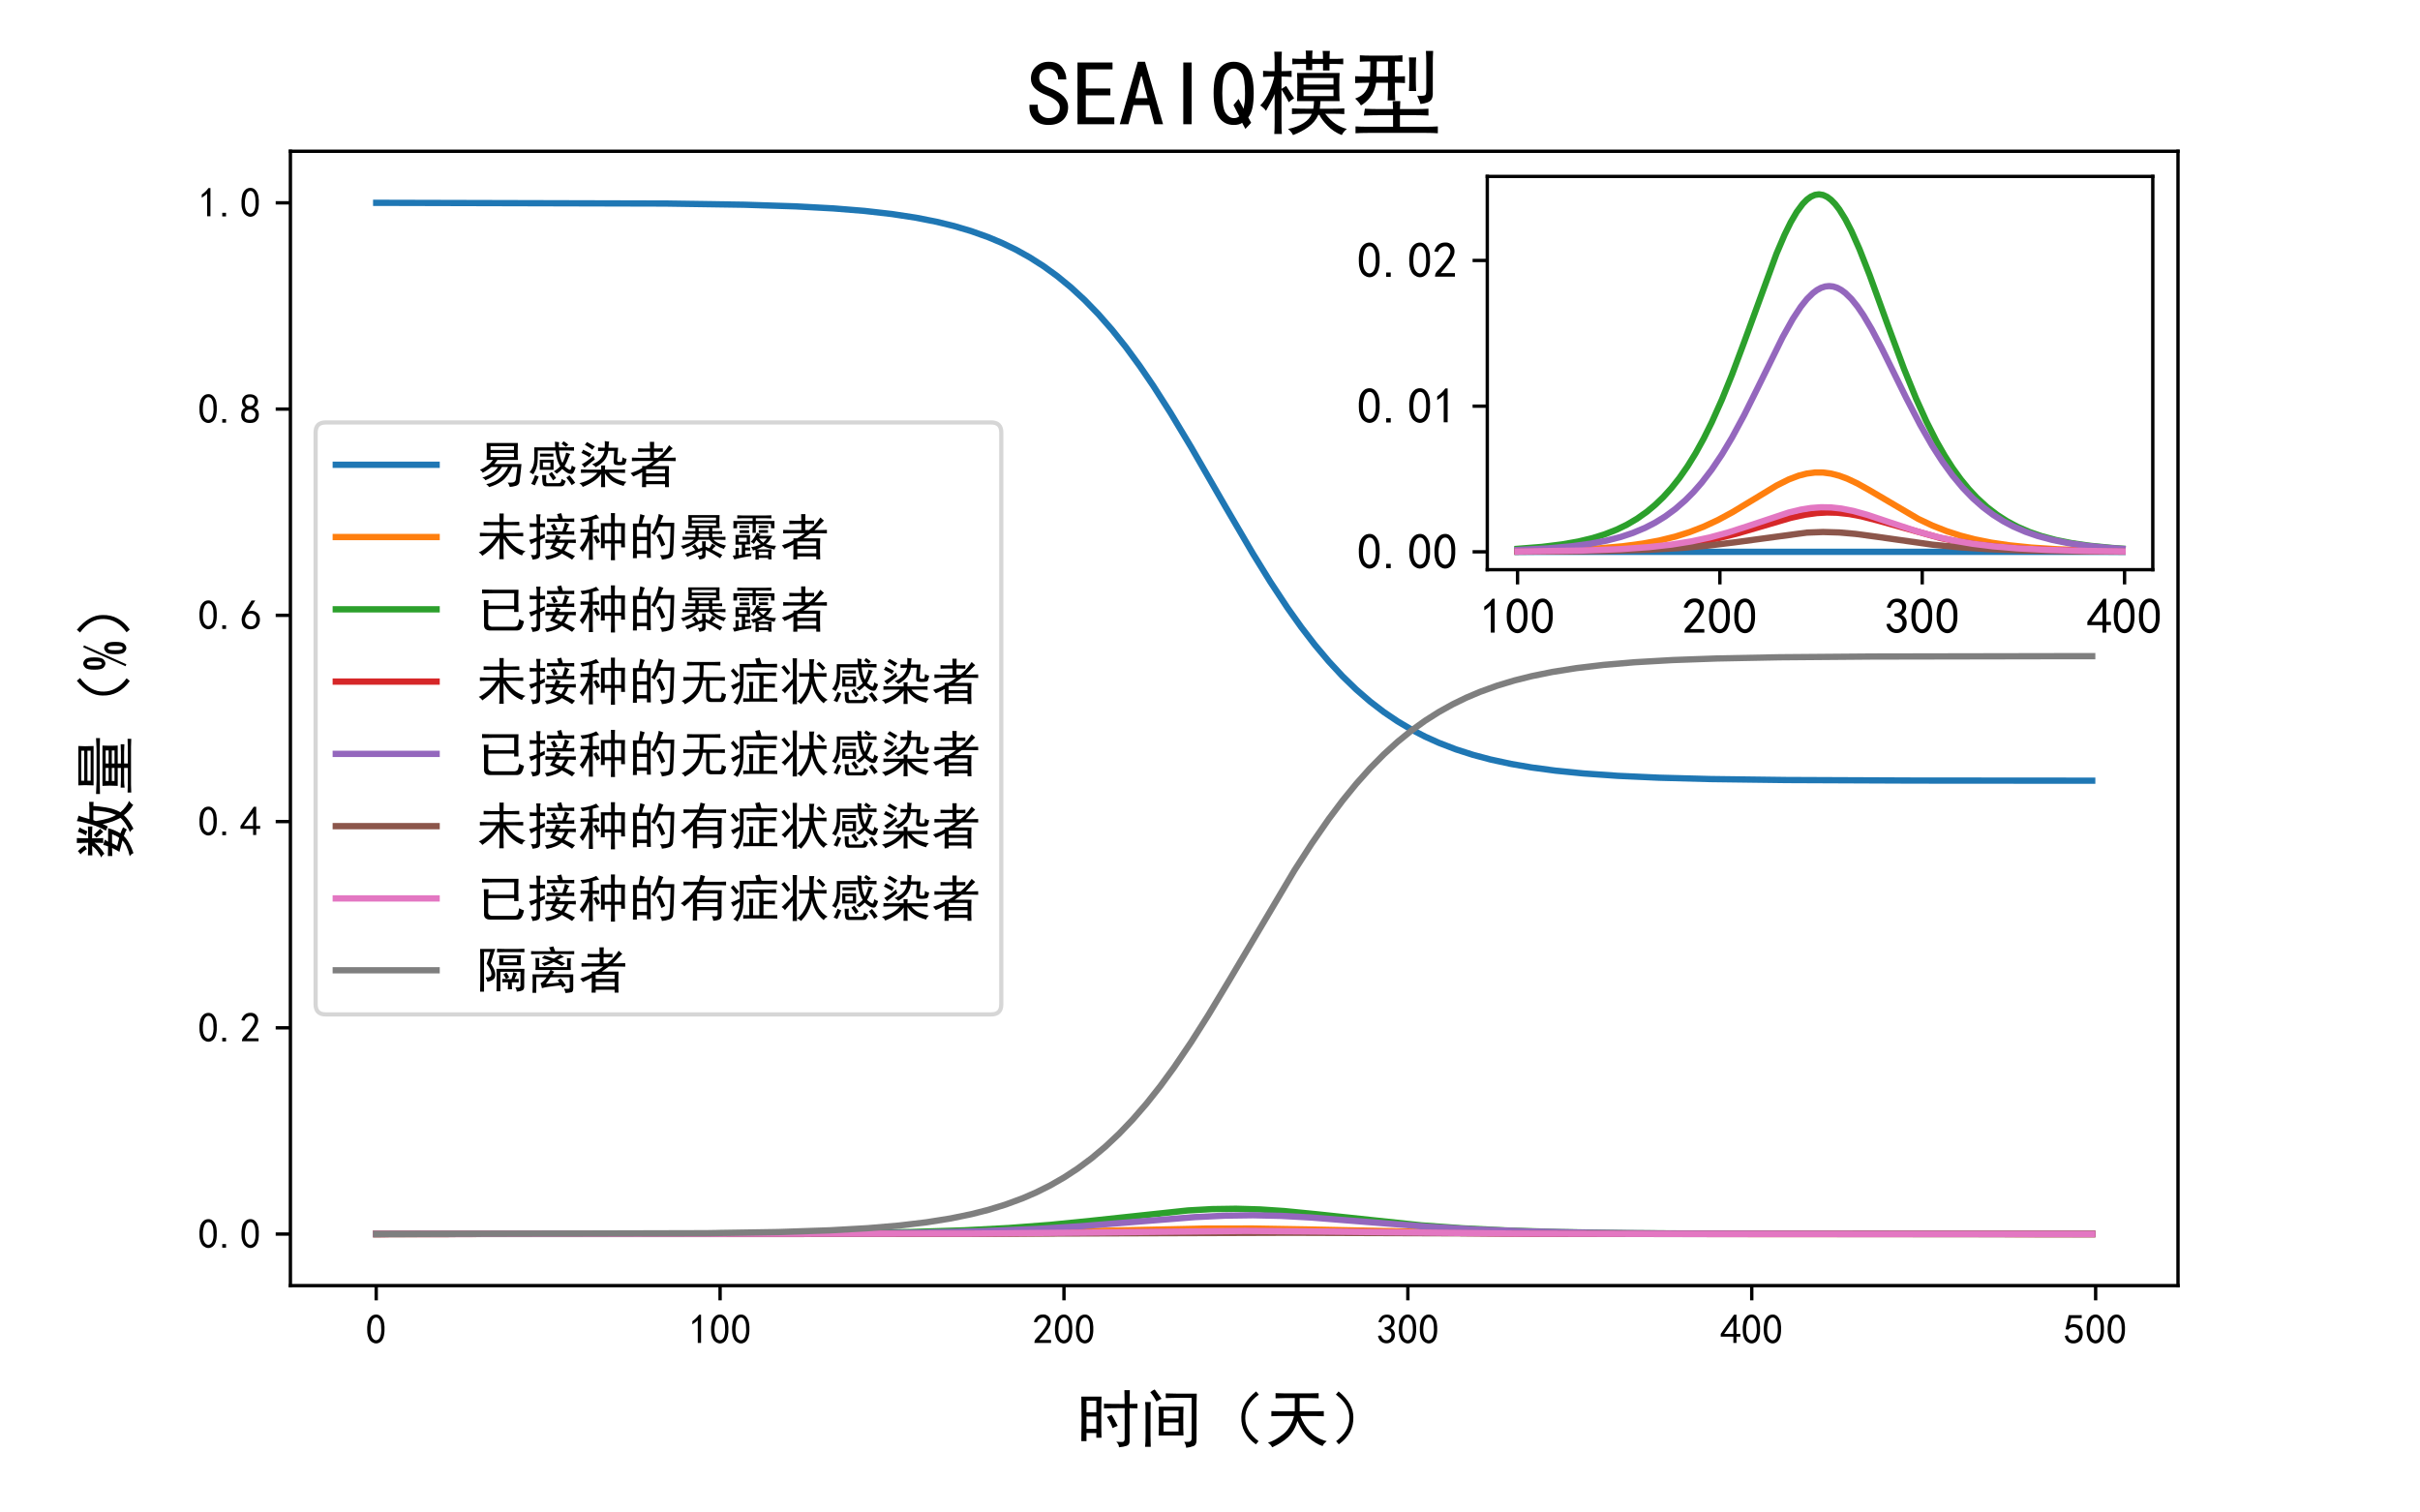 <?xml version="1.0" encoding="utf-8" standalone="no"?>
<!DOCTYPE svg PUBLIC "-//W3C//DTD SVG 1.1//EN"
  "http://www.w3.org/Graphics/SVG/1.1/DTD/svg11.dtd">
<!-- Created with matplotlib (https://matplotlib.org/) -->
<svg height="360pt" version="1.1" viewBox="0 0 576 360" width="576pt" xmlns="http://www.w3.org/2000/svg" xmlns:xlink="http://www.w3.org/1999/xlink">
 <defs>
  <style type="text/css">
*{stroke-linecap:butt;stroke-linejoin:round;}
  </style>
 </defs>
 <g id="figure_1">
  <g id="patch_1">
   <path d="M 0 360 
L 576 360 
L 576 0 
L 0 0 
z
" style="fill:#ffffff;"/>
  </g>
  <g id="axes_1">
   <g id="patch_2">
    <path d="M 69.12 306 
L 518.4 306 
L 518.4 36 
L 69.12 36 
z
" style="fill:#ffffff;"/>
   </g>
   <g id="matplotlib.axis_1">
    <g id="xtick_1">
     <g id="line2d_1">
      <defs>
       <path d="M 0 0 
L 0 3.5 
" id="m2d68639849" style="stroke:#000000;stroke-width:0.8;"/>
      </defs>
      <g>
       <use style="stroke:#000000;stroke-width:0.8;" x="89.542" xlink:href="#m2d68639849" y="306"/>
      </g>
     </g>
     <g id="text_1">
      <!-- 0 -->
      <defs>
       <path d="M 3.125 29.297 
Q 3.906 50 6.438 56.047 
Q 8.984 62.109 13.672 66.016 
Q 18.359 69.922 25.188 69.922 
Q 32.031 69.922 37.109 64.25 
Q 42.188 58.594 43.75 50 
Q 45.312 41.406 44.719 30.266 
Q 44.141 19.141 40.812 12.109 
Q 37.5 5.078 30.859 2.344 
Q 24.219 -0.391 17.578 2.922 
Q 10.938 6.25 8.203 11.719 
Q 5.469 17.188 4.297 23.234 
Q 3.125 29.297 3.906 50 
z
M 12.891 52.734 
Q 10.547 31.25 12.5 22.844 
Q 14.453 14.453 18.938 10.938 
Q 23.438 7.422 28.125 9.562 
Q 32.812 11.719 34.953 18.156 
Q 37.109 24.609 37.109 32.219 
Q 37.109 39.844 36.516 46.094 
Q 35.938 52.344 33 57.422 
Q 30.078 62.5 25.188 62.688 
Q 20.312 62.891 16.594 57.812 
Q 12.891 52.734 10.547 31.25 
z
" id="SimHei-48"/>
      </defs>
      <g transform="translate(87.042 319.875)scale(0.1 -0.1)">
       <use xlink:href="#SimHei-48"/>
      </g>
     </g>
    </g>
    <g id="xtick_2">
     <g id="line2d_2">
      <g>
       <use style="stroke:#000000;stroke-width:0.8;" x="171.393" xlink:href="#m2d68639849" y="306"/>
      </g>
     </g>
     <g id="text_2">
      <!-- 100 -->
      <defs>
       <path d="M 21.875 56.25 
Q 16.797 51.172 8.984 46.484 
L 8.984 53.906 
Q 18.75 60.547 25 69.531 
L 29.688 69.531 
L 29.688 2.344 
L 21.875 2.344 
z
" id="SimHei-49"/>
      </defs>
      <g transform="translate(163.893 319.875)scale(0.1 -0.1)">
       <use xlink:href="#SimHei-49"/>
       <use x="50" xlink:href="#SimHei-48"/>
       <use x="100" xlink:href="#SimHei-48"/>
      </g>
     </g>
    </g>
    <g id="xtick_3">
     <g id="line2d_3">
      <g>
       <use style="stroke:#000000;stroke-width:0.8;" x="253.244" xlink:href="#m2d68639849" y="306"/>
      </g>
     </g>
     <g id="text_3">
      <!-- 200 -->
      <defs>
       <path d="M 4.688 3.906 
Q 5.078 9.766 10.156 14.453 
Q 15.234 19.141 23.047 29.094 
Q 30.859 39.062 33.203 44.531 
Q 35.547 50 34.953 53.906 
Q 34.375 57.812 31.25 60.344 
Q 28.125 62.891 24.016 62.5 
Q 19.922 62.109 16.203 59.375 
Q 12.5 56.641 10.547 51.172 
L 3.125 52.344 
Q 6.25 61.328 11.125 65.422 
Q 16.016 69.531 22.656 69.922 
Q 26.562 70.312 29.688 69.719 
Q 32.812 69.141 36.125 66.984 
Q 39.453 64.844 41.594 60.547 
Q 43.75 56.25 43.156 50.188 
Q 42.578 44.141 37.109 35.734 
Q 31.641 27.344 16.016 9.375 
L 44.141 9.375 
L 44.141 2.344 
L 4.688 2.344 
z
" id="SimHei-50"/>
      </defs>
      <g transform="translate(245.744 319.875)scale(0.1 -0.1)">
       <use xlink:href="#SimHei-50"/>
       <use x="50" xlink:href="#SimHei-48"/>
       <use x="100" xlink:href="#SimHei-48"/>
      </g>
     </g>
    </g>
    <g id="xtick_4">
     <g id="line2d_4">
      <g>
       <use style="stroke:#000000;stroke-width:0.8;" x="335.095" xlink:href="#m2d68639849" y="306"/>
      </g>
     </g>
     <g id="text_4">
      <!-- 300 -->
      <defs>
       <path d="M 3.906 19.141 
L 10.938 20.312 
Q 12.5 15.234 16.016 11.906 
Q 19.531 8.594 24.797 8.781 
Q 30.078 8.984 33.203 13.078 
Q 36.328 17.188 35.938 22.453 
Q 35.547 27.734 31.828 30.656 
Q 28.125 33.594 19.922 34.766 
L 19.922 39.844 
Q 28.125 40.625 31.828 44.141 
Q 35.547 47.656 35.156 53.312 
Q 34.766 58.984 30.078 61.516 
Q 25.391 64.062 20.109 62.109 
Q 14.844 60.156 11.719 51.172 
L 4.688 52.344 
Q 7.031 59.375 11.125 64.062 
Q 15.234 68.75 22.266 69.531 
Q 29.297 70.312 34.562 67.766 
Q 39.844 65.234 41.984 59.953 
Q 44.141 54.688 42.578 48.438 
Q 41.016 42.188 33.594 37.5 
Q 39.062 35.156 41.984 30.469 
Q 44.922 25.781 43.938 18.156 
Q 42.969 10.547 37.109 5.859 
Q 31.25 1.172 23.828 1.359 
Q 16.406 1.562 10.938 6.047 
Q 5.469 10.547 3.906 19.141 
z
" id="SimHei-51"/>
      </defs>
      <g transform="translate(327.595 319.875)scale(0.1 -0.1)">
       <use xlink:href="#SimHei-51"/>
       <use x="50" xlink:href="#SimHei-48"/>
       <use x="100" xlink:href="#SimHei-48"/>
      </g>
     </g>
    </g>
    <g id="xtick_5">
     <g id="line2d_5">
      <g>
       <use style="stroke:#000000;stroke-width:0.8;" x="416.946" xlink:href="#m2d68639849" y="306"/>
      </g>
     </g>
     <g id="text_5">
      <!-- 400 -->
      <defs>
       <path d="M 31.25 17.188 
L 1.172 17.188 
L 1.172 23.828 
L 32.812 69.531 
L 38.672 69.531 
L 38.672 23.828 
L 48.047 23.828 
L 48.047 17.188 
L 38.672 17.188 
L 38.672 2.344 
L 31.25 2.344 
z
M 31.25 23.828 
L 31.25 54.688 
L 9.375 23.828 
z
" id="SimHei-52"/>
      </defs>
      <g transform="translate(409.446 319.875)scale(0.1 -0.1)">
       <use xlink:href="#SimHei-52"/>
       <use x="50" xlink:href="#SimHei-48"/>
       <use x="100" xlink:href="#SimHei-48"/>
      </g>
     </g>
    </g>
    <g id="xtick_6">
     <g id="line2d_6">
      <g>
       <use style="stroke:#000000;stroke-width:0.8;" x="498.797" xlink:href="#m2d68639849" y="306"/>
      </g>
     </g>
     <g id="text_6">
      <!-- 500 -->
      <defs>
       <path d="M 8.594 20.703 
Q 11.328 10.156 17.969 8.984 
Q 24.609 7.812 28.703 10.344 
Q 32.812 12.891 34.562 16.984 
Q 36.328 21.094 36.125 26.172 
Q 35.938 31.25 33.391 34.766 
Q 30.859 38.281 26.953 39.453 
Q 23.047 40.625 18.156 39.453 
Q 13.281 38.281 10.156 33.984 
L 3.516 34.766 
Q 4.297 37.109 10.938 68.359 
L 41.797 68.359 
L 41.797 61.328 
L 16.797 61.328 
Q 14.844 50.781 12.891 44.531 
Q 18.75 47.266 23.828 47.062 
Q 28.906 46.875 33.594 44.719 
Q 38.281 42.578 40.422 38.859 
Q 42.578 35.156 43.547 31.438 
Q 44.531 27.734 44.328 23.438 
Q 44.141 19.141 42.578 14.641 
Q 41.016 10.156 37.891 7.219 
Q 34.766 4.297 30.266 2.531 
Q 25.781 0.781 19.922 1.172 
Q 14.062 1.562 8.781 5.469 
Q 3.516 9.375 1.562 18.75 
z
" id="SimHei-53"/>
      </defs>
      <g transform="translate(491.297 319.875)scale(0.1 -0.1)">
       <use xlink:href="#SimHei-53"/>
       <use x="50" xlink:href="#SimHei-48"/>
       <use x="100" xlink:href="#SimHei-48"/>
      </g>
     </g>
    </g>
    <g id="text_7">
     <!-- 时间（天） -->
     <defs>
      <path d="M 39.453 71.484 
Q 39.062 57.422 39.062 37.5 
Q 39.062 17.578 39.453 6.25 
L 31.25 6.25 
L 31.25 13.672 
L 15.625 13.672 
L 15.625 0.781 
L 7.422 0.781 
Q 7.812 18.75 7.812 36.719 
Q 7.812 55.078 7.422 71.484 
L 39.453 71.484 
z
M 76.172 59.766 
Q 76.172 71.484 75.781 81.641 
L 84.375 81.641 
Q 83.984 71.484 83.984 59.766 
Q 89.844 59.766 96.484 60.156 
L 96.484 52.734 
Q 89.844 53.125 83.984 53.125 
L 83.984 0.781 
Q 83.984 -5.078 79.297 -6.641 
Q 74.609 -8.203 67.188 -8.984 
Q 67.188 -4.297 62.891 0 
Q 70.312 -0.781 73.234 -0.391 
Q 76.172 0 76.172 4.688 
L 76.172 53.125 
Q 56.641 53.125 43.359 52.734 
L 43.359 60.156 
Q 55.859 59.766 76.172 59.766 
z
M 31.25 20.312 
L 31.25 39.844 
L 15.625 39.844 
L 15.625 20.312 
z
M 31.25 46.484 
L 31.25 64.844 
L 15.625 64.844 
L 15.625 46.484 
z
M 55.469 42.578 
Q 60.547 34.375 65.234 25 
Q 61.328 23.828 57.031 21.484 
Q 53.906 30.859 48.047 39.062 
Q 51.562 40.625 55.469 42.578 
z
" id="SimHei-26102"/>
      <path d="M 69.531 55.469 
Q 69.141 48.047 69.141 42.578 
L 69.141 21.875 
Q 69.141 16.797 69.531 9.766 
L 30.078 9.766 
Q 30.469 16.797 30.469 22.266 
L 30.469 42.578 
Q 30.469 48.047 30.078 55.469 
L 69.531 55.469 
z
M 90.625 76.172 
Q 90.234 68.75 90.234 61.328 
L 90.234 3.906 
Q 90.625 -5.078 85.344 -7.031 
Q 80.078 -8.984 73.828 -9.766 
Q 73.438 -5.078 70.703 -0.391 
Q 78.125 -0.781 80.266 0.391 
Q 82.422 1.562 82.422 5.469 
L 82.422 69.531 
L 58.984 69.531 
Q 49.609 69.531 41.406 69.141 
L 41.406 76.562 
Q 49.609 76.172 58.984 76.172 
z
M 8.594 -8.203 
Q 9.375 -0.391 9.375 8.203 
L 9.375 49.219 
Q 9.375 57.422 8.594 62.891 
L 17.578 62.891 
Q 17.188 57.031 17.188 51.562 
L 17.188 7.812 
Q 17.188 0 17.578 -8.203 
z
M 61.719 16.016 
L 61.719 30.469 
L 37.891 30.469 
L 37.891 16.016 
z
M 61.719 36.719 
L 61.719 49.219 
L 37.891 49.219 
L 37.891 36.719 
z
M 23.828 82.812 
Q 27.344 78.125 34.766 67.969 
Q 30.469 66.016 26.562 63.672 
Q 22.656 71.484 16.797 78.516 
Q 21.094 81.641 23.828 82.812 
z
" id="SimHei-38388"/>
      <path d="M 84.766 79.688 
L 89.062 74.609 
Q 66.797 58.203 67.578 36.719 
Q 67.969 16.016 88.672 0.781 
L 84.375 -4.297 
Q 60.547 12.891 61.328 39.062 
Q 61.328 60.547 84.766 79.688 
z
" id="SimHei-65288"/>
      <path d="M 69.922 76.562 
Q 76.953 76.562 83.984 76.953 
L 83.984 68.75 
Q 76.953 69.141 69.922 69.141 
L 53.906 69.141 
L 53.906 48.047 
L 78.906 48.047 
Q 86.328 48.047 92.188 48.438 
L 92.188 40.234 
Q 86.719 40.625 79.297 40.625 
L 55.078 40.625 
Q 60.547 25.781 70.703 15.234 
Q 80.859 4.688 96.875 0.781 
Q 91.406 -3.516 90.234 -7.031 
Q 78.125 -2.734 67.969 6.438 
Q 57.812 15.625 50.391 32.812 
Q 45.703 16.797 35.547 7.219 
Q 25.391 -2.344 10.156 -8.984 
Q 8.594 -5.078 3.516 -1.562 
Q 14.844 1.562 27.344 11.516 
Q 39.844 21.484 44.922 40.625 
L 23.438 40.625 
Q 14.844 40.625 8.984 40.234 
L 8.984 48.438 
Q 15.234 48.047 23.438 48.047 
L 46.094 48.047 
L 46.094 69.141 
L 29.688 69.141 
Q 21.484 69.141 15.625 68.75 
L 15.625 76.953 
Q 21.875 76.562 29.688 76.562 
z
" id="SimHei-22825"/>
      <path d="M 15.625 79.688 
Q 39.062 60.547 39.062 39.062 
Q 39.844 12.891 16.016 -4.297 
L 11.719 0.781 
Q 32.422 16.016 32.812 36.719 
Q 33.594 58.203 11.328 74.609 
L 15.625 79.688 
z
" id="SimHei-65289"/>
     </defs>
     <g transform="translate(256.26 343.137)scale(0.15 -0.15)">
      <use xlink:href="#SimHei-26102"/>
      <use x="100" xlink:href="#SimHei-38388"/>
      <use x="200" xlink:href="#SimHei-65288"/>
      <use x="300" xlink:href="#SimHei-22825"/>
      <use x="400" xlink:href="#SimHei-65289"/>
     </g>
    </g>
   </g>
   <g id="matplotlib.axis_2">
    <g id="ytick_1">
     <g id="line2d_7">
      <defs>
       <path d="M 0 0 
L -3.5 0 
" id="m34edaeb820" style="stroke:#000000;stroke-width:0.8;"/>
      </defs>
      <g>
       <use style="stroke:#000000;stroke-width:0.8;" x="69.12" xlink:href="#m34edaeb820" y="293.727"/>
      </g>
     </g>
     <g id="text_8">
      <!-- 0.0 -->
      <defs>
       <path d="M 16.797 1.953 
L 7.812 1.953 
L 7.812 10.547 
L 16.797 10.547 
z
" id="SimHei-46"/>
      </defs>
      <g transform="translate(47.12 297.165)scale(0.1 -0.1)">
       <use xlink:href="#SimHei-48"/>
       <use x="50" xlink:href="#SimHei-46"/>
       <use x="100" xlink:href="#SimHei-48"/>
      </g>
     </g>
    </g>
    <g id="ytick_2">
     <g id="line2d_8">
      <g>
       <use style="stroke:#000000;stroke-width:0.8;" x="69.12" xlink:href="#m34edaeb820" y="244.636"/>
      </g>
     </g>
     <g id="text_9">
      <!-- 0.2 -->
      <g transform="translate(47.12 248.073)scale(0.1 -0.1)">
       <use xlink:href="#SimHei-48"/>
       <use x="50" xlink:href="#SimHei-46"/>
       <use x="100" xlink:href="#SimHei-50"/>
      </g>
     </g>
    </g>
    <g id="ytick_3">
     <g id="line2d_9">
      <g>
       <use style="stroke:#000000;stroke-width:0.8;" x="69.12" xlink:href="#m34edaeb820" y="195.544"/>
      </g>
     </g>
     <g id="text_10">
      <!-- 0.4 -->
      <g transform="translate(47.12 198.982)scale(0.1 -0.1)">
       <use xlink:href="#SimHei-48"/>
       <use x="50" xlink:href="#SimHei-46"/>
       <use x="100" xlink:href="#SimHei-52"/>
      </g>
     </g>
    </g>
    <g id="ytick_4">
     <g id="line2d_10">
      <g>
       <use style="stroke:#000000;stroke-width:0.8;" x="69.12" xlink:href="#m34edaeb820" y="146.453"/>
      </g>
     </g>
     <g id="text_11">
      <!-- 0.6 -->
      <defs>
       <path d="M 3.516 19.531 
Q 4.297 30.859 6.047 34.766 
Q 7.812 38.672 11.328 44.531 
L 27.344 69.531 
L 36.328 69.531 
L 19.922 43.75 
Q 30.469 46.484 36.719 42.969 
Q 42.969 39.453 45.109 34.953 
Q 47.266 30.469 47.453 25.188 
Q 47.656 19.922 45.891 14.844 
Q 44.141 9.766 39.641 5.656 
Q 35.156 1.562 27.141 1.172 
Q 19.141 0.781 13.469 4.094 
Q 7.812 7.422 5.656 13.469 
Q 3.516 19.531 4.297 30.859 
z
M 12.5 16.016 
Q 19.531 8.594 25.391 8.203 
Q 31.25 7.812 35.156 12.109 
Q 39.062 16.406 39.062 24.609 
Q 39.062 32.812 34.172 35.938 
Q 29.297 39.062 23.234 38.281 
Q 17.188 37.5 14.453 32.422 
Q 11.719 27.344 12.109 21.672 
Q 12.5 16.016 19.531 8.594 
z
" id="SimHei-54"/>
      </defs>
      <g transform="translate(47.12 149.891)scale(0.1 -0.1)">
       <use xlink:href="#SimHei-48"/>
       <use x="50" xlink:href="#SimHei-46"/>
       <use x="100" xlink:href="#SimHei-54"/>
      </g>
     </g>
    </g>
    <g id="ytick_5">
     <g id="line2d_11">
      <g>
       <use style="stroke:#000000;stroke-width:0.8;" x="69.12" xlink:href="#m34edaeb820" y="97.362"/>
      </g>
     </g>
     <g id="text_12">
      <!-- 0.8 -->
      <defs>
       <path d="M 2.734 16.797 
Q 2.734 26.172 5.078 30.656 
Q 7.422 35.156 12.891 37.891 
Q 8.203 40.625 6.641 43.938 
Q 5.078 47.266 4.875 51.562 
Q 4.688 55.859 6.047 58.984 
Q 7.422 62.109 10.156 64.844 
Q 12.891 67.578 16.203 68.547 
Q 19.531 69.531 23.438 69.531 
Q 27.344 69.531 30.469 68.75 
Q 33.594 67.969 37.109 65.422 
Q 40.625 62.891 42.188 58.203 
Q 43.75 53.516 41.984 47.266 
Q 40.234 41.016 32.812 37.5 
Q 39.453 35.547 42.188 31.438 
Q 44.922 27.344 44.922 21.484 
Q 44.922 15.625 43.156 12.109 
Q 41.406 8.594 39.25 6.25 
Q 37.109 3.906 33.391 2.531 
Q 29.688 1.172 24.016 1.172 
Q 18.359 1.172 14.25 2.531 
Q 10.156 3.906 7.422 6.641 
Q 4.688 9.375 3.703 13.078 
Q 2.734 16.797 2.734 26.172 
z
M 10.938 26.562 
Q 10.547 17.188 12.297 13.672 
Q 14.062 10.156 18.75 9.172 
Q 23.438 8.203 28.516 9.375 
Q 33.594 10.547 35.547 14.844 
Q 37.5 19.141 36.906 23.438 
Q 36.328 27.734 32.031 30.656 
Q 27.734 33.594 22.656 33.203 
Q 17.578 32.812 14.25 29.688 
Q 10.938 26.562 10.547 17.188 
z
M 12.109 56.25 
Q 12.109 48.438 14.844 44.922 
Q 17.578 41.406 23.438 41.406 
Q 29.297 41.406 32.219 44.922 
Q 35.156 48.438 34.953 53.312 
Q 34.766 58.203 31.438 60.547 
Q 28.125 62.891 22.453 62.5 
Q 16.797 62.109 14.453 59.172 
Q 12.109 56.25 12.109 48.438 
z
" id="SimHei-56"/>
      </defs>
      <g transform="translate(47.12 100.799)scale(0.1 -0.1)">
       <use xlink:href="#SimHei-48"/>
       <use x="50" xlink:href="#SimHei-46"/>
       <use x="100" xlink:href="#SimHei-56"/>
      </g>
     </g>
    </g>
    <g id="ytick_6">
     <g id="line2d_12">
      <g>
       <use style="stroke:#000000;stroke-width:0.8;" x="69.12" xlink:href="#m34edaeb820" y="48.27"/>
      </g>
     </g>
     <g id="text_13">
      <!-- 1.0 -->
      <g transform="translate(47.12 51.708)scale(0.1 -0.1)">
       <use xlink:href="#SimHei-49"/>
       <use x="50" xlink:href="#SimHei-46"/>
       <use x="100" xlink:href="#SimHei-48"/>
      </g>
     </g>
    </g>
    <g id="text_14">
     <!-- 数量（%） -->
     <defs>
      <path d="M 70.703 76.953 
Q 69.922 75 68.75 71.672 
Q 67.578 68.359 65.234 59.766 
L 83.203 59.766 
Q 87.109 59.766 92.578 60.156 
L 92.578 53.125 
Q 88.281 53.516 85.938 53.516 
Q 85.938 47.266 83.781 33.781 
Q 81.641 20.312 76.172 10.547 
Q 80.078 5.859 84.953 2.141 
Q 89.844 -1.562 94.141 -3.125 
Q 89.453 -6.641 87.891 -9.766 
Q 83.203 -7.031 79.297 -3.516 
Q 75.391 0 71.484 5.078 
Q 67.188 0.391 62.297 -2.922 
Q 57.422 -6.25 50 -10.156 
Q 48.047 -6.641 44.531 -4.688 
Q 50.391 -2.344 57.031 1.953 
Q 63.672 6.25 67.188 10.547 
Q 64.453 16.016 61.906 22.266 
Q 59.375 28.516 57.422 38.672 
Q 56.25 35.547 53.516 30.469 
Q 50.781 32.031 46.875 33.594 
Q 53.125 44.531 57.031 57.422 
Q 60.938 70.312 62.109 79.688 
Q 66.797 77.734 70.703 76.953 
z
M 32.812 35.156 
Q 31.25 33.594 29.297 30.078 
L 50.781 30.078 
Q 48.438 20.312 42.578 10.547 
Q 48.828 8.203 52.344 6.25 
Q 50.391 3.516 48.828 0.391 
Q 45.312 2.734 38.281 5.078 
Q 30.469 -3.516 11.328 -10.156 
Q 9.375 -5.859 6.25 -4.297 
Q 24.609 0 31.25 7.422 
Q 20.312 10.156 13.281 12.109 
Q 15.625 15.625 19.531 23.828 
Q 15.625 23.828 6.641 23.438 
L 6.641 30.469 
Q 14.062 30.078 21.875 30.078 
Q 23.438 33.594 24.219 37.891 
Q 28.516 36.328 32.812 35.156 
z
M 27.734 61.719 
Q 27.734 71.094 27.344 79.688 
L 35.156 79.688 
Q 34.766 71.484 34.766 61.719 
Q 48.047 61.719 53.516 62.109 
L 53.516 55.078 
Q 48.047 55.469 34.766 55.469 
Q 34.766 44.141 35.156 37.891 
L 27.344 37.891 
Q 27.734 43.359 27.734 51.562 
Q 25.781 48.438 20.312 43.547 
Q 14.844 38.672 10.156 35.938 
Q 8.203 39.453 4.297 41.016 
Q 7.812 42.188 13.672 46.484 
Q 19.531 50.781 22.656 55.469 
Q 14.844 55.469 7.812 55.078 
L 7.812 62.109 
Q 14.453 61.719 27.734 61.719 
z
M 62.109 49.609 
Q 65.625 26.562 71.875 17.578 
Q 75.781 26.562 77.141 35.734 
Q 78.516 44.922 78.906 53.516 
L 63.672 53.516 
L 62.109 49.609 
z
M 22.656 15.625 
Q 27.344 14.453 35.547 12.5 
Q 38.672 16.406 41.406 23.828 
L 26.953 23.828 
Q 25 19.922 22.656 15.625 
z
M 51.953 75.391 
Q 50 72.266 48.828 69.531 
Q 47.656 66.797 45.703 62.891 
Q 42.578 64.453 39.453 65.234 
Q 42.578 70.312 45.312 78.125 
Q 49.219 76.172 51.953 75.391 
z
M 40.234 52.734 
Q 45.312 47.656 50 42.578 
Q 47.656 40.625 44.922 37.891 
Q 39.453 44.531 35.938 48.438 
Q 38.281 50.391 40.234 52.734 
z
M 14.453 78.125 
Q 19.922 72.656 23.438 67.188 
L 17.578 63.672 
Q 14.844 69.141 9.375 73.828 
Q 12.891 76.172 14.453 78.125 
z
" id="SimHei-25968"/>
      <path d="M 82.031 39.062 
Q 81.641 34.375 81.641 26.562 
Q 81.641 19.141 82.031 14.844 
L 53.516 14.844 
L 53.516 9.766 
L 71.484 9.766 
Q 78.125 9.766 83.984 10.156 
L 83.984 4.297 
Q 78.516 4.688 71.484 4.688 
L 53.516 4.688 
L 53.516 -1.172 
L 80.078 -1.172 
Q 86.328 -1.172 92.578 -0.781 
L 92.578 -6.641 
Q 86.328 -6.25 80.078 -6.25 
L 19.922 -6.25 
Q 14.062 -6.25 7.422 -6.641 
L 7.422 -0.781 
Q 14.453 -0.781 19.922 -1.172 
L 46.484 -1.172 
L 46.484 4.688 
L 26.953 4.688 
Q 21.094 4.688 15.234 3.906 
L 15.234 10.156 
Q 21.484 9.766 26.953 9.766 
L 46.484 9.766 
L 46.484 14.844 
L 17.969 14.844 
Q 18.359 21.484 18.359 27.734 
Q 18.359 33.984 17.969 39.062 
L 82.031 39.062 
z
M 81.25 77.344 
Q 80.859 71.484 80.859 66.406 
Q 80.859 61.328 81.25 53.125 
L 18.75 53.125 
Q 19.141 61.328 19.141 66.406 
Q 19.141 71.484 18.75 77.344 
L 81.25 77.344 
z
M 76.562 48.438 
Q 85.938 48.828 93.75 49.219 
L 93.75 42.969 
Q 85.938 43.359 76.953 43.359 
L 25.781 43.359 
Q 15.234 43.359 5.078 42.969 
L 5.078 49.219 
Q 15.234 48.828 25.781 48.438 
z
M 73.828 57.812 
L 73.828 62.891 
L 26.172 62.891 
L 26.172 57.812 
z
M 73.828 67.969 
L 73.828 72.656 
L 26.172 72.656 
L 26.172 67.969 
z
M 74.219 29.297 
L 74.219 33.984 
L 53.516 33.984 
L 53.516 29.297 
z
M 46.484 29.297 
L 46.484 33.984 
L 25.781 33.984 
L 25.781 29.297 
z
M 46.484 19.922 
L 46.484 24.219 
L 25.781 24.219 
L 25.781 19.922 
z
M 74.219 19.922 
L 74.219 24.219 
L 53.516 24.219 
L 53.516 19.922 
z
" id="SimHei-37327"/>
      <path d="M 21.875 51.953 
Q 21.875 40.625 18.547 37.5 
Q 15.234 34.375 12.109 34.375 
Q 8.984 34.375 5.656 37.5 
Q 2.344 40.625 2.344 51.953 
Q 2.344 63.281 5.656 66.406 
Q 8.984 69.531 12.109 69.531 
Q 15.234 69.531 18.547 66.406 
Q 21.875 63.281 21.875 51.953 
z
M 41.016 68.359 
L 10.938 1.172 
L 7.812 2.344 
L 37.891 69.531 
z
M 46.484 18.75 
Q 46.484 7.422 43.156 4.297 
Q 39.844 1.172 36.719 1.172 
Q 33.594 1.172 30.266 4.297 
Q 26.953 7.422 26.953 18.75 
Q 26.953 30.078 30.266 33.203 
Q 33.594 36.328 36.719 36.328 
Q 39.844 36.328 43.156 33.203 
Q 46.484 30.078 46.484 18.75 
z
M 15.625 51.953 
Q 15.625 58.984 14.844 61.328 
Q 14.062 63.672 12.109 63.672 
Q 10.156 63.672 9.375 61.328 
Q 8.594 58.984 8.594 51.953 
Q 8.594 44.922 9.375 42.578 
Q 10.156 40.234 12.109 40.234 
Q 14.062 40.234 14.844 42.578 
Q 15.625 44.922 15.625 51.953 
z
M 40.234 18.75 
Q 40.234 25.781 39.453 28.125 
Q 38.672 30.469 36.719 30.469 
Q 34.766 30.469 33.984 28.125 
Q 33.203 25.781 33.203 18.75 
Q 33.203 11.719 33.984 9.375 
Q 34.766 7.031 36.719 7.031 
Q 38.672 7.031 39.453 9.375 
Q 40.234 11.719 40.234 18.75 
z
" id="SimHei-37"/>
     </defs>
     <g transform="translate(30.245 204.75)rotate(-90)scale(0.15 -0.15)">
      <use xlink:href="#SimHei-25968"/>
      <use x="100" xlink:href="#SimHei-37327"/>
      <use x="200" xlink:href="#SimHei-65288"/>
      <use x="300" xlink:href="#SimHei-37"/>
      <use x="350" xlink:href="#SimHei-65289"/>
     </g>
    </g>
   </g>
   <g id="line2d_13">
    <path clip-path="url(#p49c95cd1ac)" d="M 89.542 48.273 
L 158.297 48.446 
L 177.122 48.728 
L 189.4 49.12 
L 198.404 49.607 
L 205.77 50.202 
L 212.318 50.947 
L 218.048 51.824 
L 222.959 52.794 
L 227.051 53.793 
L 231.144 55.002 
L 235.237 56.46 
L 238.511 57.834 
L 241.785 59.418 
L 245.059 61.24 
L 248.333 63.324 
L 251.607 65.697 
L 254.881 68.383 
L 258.155 71.405 
L 261.429 74.779 
L 264.703 78.516 
L 267.977 82.619 
L 271.251 87.079 
L 274.525 91.874 
L 278.618 98.286 
L 283.529 106.463 
L 291.714 120.667 
L 298.262 131.853 
L 302.354 138.477 
L 306.447 144.678 
L 309.721 149.28 
L 312.995 153.534 
L 316.269 157.427 
L 319.543 160.955 
L 322.817 164.128 
L 326.091 166.96 
L 329.365 169.471 
L 332.639 171.684 
L 335.913 173.626 
L 339.187 175.322 
L 342.461 176.798 
L 346.554 178.37 
L 350.646 179.68 
L 354.739 180.768 
L 359.65 181.83 
L 364.561 182.673 
L 370.291 183.438 
L 376.839 184.09 
L 385.024 184.662 
L 394.846 185.107 
L 407.124 185.432 
L 425.131 185.662 
L 455.416 185.787 
L 497.978 185.819 
L 497.978 185.819 
" style="fill:none;stroke:#1f77b4;stroke-linecap:square;stroke-width:1.5;"/>
   </g>
   <g id="line2d_14">
    <path clip-path="url(#p49c95cd1ac)" d="M 89.542 293.727 
L 221.322 293.593 
L 245.059 293.331 
L 265.521 292.879 
L 286.803 292.424 
L 298.262 292.41 
L 311.358 292.632 
L 350.646 293.455 
L 375.202 293.64 
L 421.038 293.718 
L 497.978 293.727 
L 497.978 293.727 
" style="fill:none;stroke:#ff7f0e;stroke-linecap:square;stroke-width:1.5;"/>
   </g>
   <g id="line2d_15">
    <path clip-path="url(#p49c95cd1ac)" d="M 89.542 293.727 
L 198.404 293.531 
L 216.411 293.252 
L 229.507 292.84 
L 240.148 292.287 
L 249.97 291.544 
L 259.792 290.563 
L 282.71 288.113 
L 288.44 287.792 
L 294.169 287.706 
L 299.899 287.868 
L 305.628 288.25 
L 312.995 288.972 
L 338.369 291.665 
L 348.191 292.364 
L 358.832 292.882 
L 371.109 293.252 
L 387.479 293.511 
L 412.853 293.665 
L 468.512 293.723 
L 497.978 293.726 
L 497.978 293.726 
" style="fill:none;stroke:#2ca02c;stroke-linecap:square;stroke-width:1.5;"/>
   </g>
   <g id="line2d_16">
    <path clip-path="url(#p49c95cd1ac)" d="M 89.542 293.727 
L 235.237 293.62 
L 264.703 293.366 
L 297.443 293.064 
L 315.451 293.181 
L 364.561 293.638 
L 411.216 293.718 
L 497.978 293.727 
L 497.978 293.727 
" style="fill:none;stroke:#d62728;stroke-linecap:square;stroke-width:1.5;"/>
   </g>
   <g id="line2d_17">
    <path clip-path="url(#p49c95cd1ac)" d="M 89.542 293.727 
L 195.948 293.62 
L 219.685 293.382 
L 234.418 293.032 
L 246.696 292.52 
L 257.336 291.861 
L 270.432 290.802 
L 284.347 289.696 
L 291.714 289.34 
L 298.262 289.251 
L 304.81 289.396 
L 312.176 289.799 
L 322.817 290.642 
L 340.006 291.999 
L 351.465 292.647 
L 363.743 293.103 
L 378.476 293.414 
L 399.757 293.615 
L 437.408 293.71 
L 497.978 293.726 
L 497.978 293.726 
" style="fill:none;stroke:#9467bd;stroke-linecap:square;stroke-width:1.5;"/>
   </g>
   <g id="line2d_18">
    <path clip-path="url(#p49c95cd1ac)" d="M 89.542 293.725 
L 183.67 293.723 
L 254.062 293.596 
L 307.265 293.421 
L 396.483 293.719 
L 497.978 293.727 
L 497.978 293.727 
" style="fill:none;stroke:#8c564b;stroke-linecap:square;stroke-width:1.5;"/>
   </g>
   <g id="line2d_19">
    <path clip-path="url(#p49c95cd1ac)" d="M 89.542 293.727 
L 231.144 293.619 
L 259.792 293.36 
L 296.625 292.976 
L 312.995 293.105 
L 360.469 293.619 
L 402.213 293.713 
L 497.978 293.727 
L 497.978 293.727 
" style="fill:none;stroke:#e377c2;stroke-linecap:square;stroke-width:1.5;"/>
   </g>
   <g id="line2d_20">
    <path clip-path="url(#p49c95cd1ac)" d="M 89.542 293.727 
L 168.119 293.527 
L 185.307 293.249 
L 197.585 292.838 
L 206.589 292.33 
L 213.955 291.708 
L 220.503 290.931 
L 226.233 290.017 
L 231.144 289.008 
L 235.237 287.97 
L 239.329 286.715 
L 243.422 285.205 
L 246.696 283.784 
L 249.97 282.148 
L 253.244 280.272 
L 256.518 278.131 
L 259.792 275.699 
L 263.066 272.954 
L 266.34 269.877 
L 269.614 266.452 
L 272.888 262.673 
L 276.162 258.54 
L 279.436 254.066 
L 283.529 248.03 
L 287.621 241.572 
L 292.532 233.413 
L 308.084 207.184 
L 312.176 200.837 
L 316.269 194.932 
L 319.543 190.569 
L 322.817 186.549 
L 326.091 182.879 
L 329.365 179.557 
L 332.639 176.574 
L 335.913 173.913 
L 339.187 171.554 
L 342.461 169.475 
L 345.735 167.651 
L 349.009 166.057 
L 352.283 164.67 
L 356.376 163.193 
L 360.469 161.96 
L 364.561 160.937 
L 369.472 159.938 
L 375.202 159.029 
L 381.75 158.251 
L 389.116 157.624 
L 398.12 157.107 
L 408.761 156.727 
L 423.494 156.442 
L 445.594 156.264 
L 488.975 156.185 
L 497.978 156.181 
L 497.978 156.181 
" style="fill:none;stroke:#7f7f7f;stroke-linecap:square;stroke-width:1.5;"/>
   </g>
   <g id="patch_3">
    <path d="M 69.12 306 
L 69.12 36 
" style="fill:none;stroke:#000000;stroke-linecap:square;stroke-linejoin:miter;stroke-width:0.8;"/>
   </g>
   <g id="patch_4">
    <path d="M 518.4 306 
L 518.4 36 
" style="fill:none;stroke:#000000;stroke-linecap:square;stroke-linejoin:miter;stroke-width:0.8;"/>
   </g>
   <g id="patch_5">
    <path d="M 69.12 306 
L 518.4 306 
" style="fill:none;stroke:#000000;stroke-linecap:square;stroke-linejoin:miter;stroke-width:0.8;"/>
   </g>
   <g id="patch_6">
    <path d="M 69.12 36 
L 518.4 36 
" style="fill:none;stroke:#000000;stroke-linecap:square;stroke-linejoin:miter;stroke-width:0.8;"/>
   </g>
   <g id="text_15">
    <!-- SEAIQ模型 -->
    <defs>
     <path d="M 45.312 20.703 
Q 45.312 11.719 39.641 6.438 
Q 33.984 1.172 24.219 1.172 
Q 14.453 1.172 8.984 6.641 
Q 3.516 12.109 3.516 20.312 
L 3.516 23.047 
L 12.5 23.047 
L 12.5 20.703 
Q 12.5 14.844 16.016 11.719 
Q 19.531 8.594 24.219 8.594 
Q 30.469 8.594 33.391 11.906 
Q 36.328 15.234 36.328 19.922 
Q 36.328 23.828 32.812 27.141 
Q 29.297 30.469 22.656 33.203 
Q 13.281 36.719 9.172 41.016 
Q 5.078 45.312 5.078 51.172 
Q 5.078 59.375 10.734 64.453 
Q 16.406 69.531 24.219 69.531 
Q 34.375 69.531 38.859 63.469 
Q 43.359 57.422 43.359 50.391 
L 34.375 50.391 
Q 34.766 54.688 32.031 58.203 
Q 29.297 61.719 24.219 61.719 
Q 19.531 61.719 16.797 59.172 
Q 14.062 56.641 14.062 52.344 
Q 14.062 48.828 16.203 46.281 
Q 18.359 43.75 27.344 40.234 
Q 35.938 36.719 40.625 31.828 
Q 45.312 26.953 45.312 20.703 
z
" id="SimHei-83"/>
     <path d="M 45.312 1.953 
L 5.469 1.953 
L 5.469 68.75 
L 43.359 68.75 
L 43.359 61.328 
L 14.453 61.328 
L 14.453 40.625 
L 41.016 40.625 
L 41.016 33.203 
L 14.453 33.203 
L 14.453 9.375 
L 45.312 9.375 
z
" id="SimHei-69"/>
     <path d="M 48.047 1.953 
L 38.672 1.953 
L 33.203 22.656 
L 16.016 22.656 
L 10.547 1.953 
L 1.172 1.953 
L 20.703 69.531 
L 28.516 69.531 
z
M 31.25 30.078 
L 25 53.906 
L 24.219 53.906 
L 17.969 30.078 
z
" id="SimHei-65"/>
     <path d="M 28.906 1.953 
L 19.922 1.953 
L 19.922 68.75 
L 28.906 68.75 
z
" id="SimHei-73"/>
     <path d="M 46.094 35.547 
Q 46.094 26.172 44.719 19.719 
Q 43.359 13.281 40.234 9.375 
L 43.359 3.516 
L 37.109 -3.125 
L 33.594 3.516 
Q 32.031 2.344 29.688 1.75 
Q 27.344 1.172 24.609 1.172 
Q 14.453 1.172 8.594 9.172 
Q 2.734 17.188 2.734 35.547 
Q 2.734 53.906 8.594 61.719 
Q 14.453 69.531 24.609 69.531 
Q 34.766 69.531 40.422 61.719 
Q 46.094 53.906 46.094 35.547 
z
M 36.719 35.547 
Q 36.719 51.953 33.203 57.031 
Q 29.688 62.109 24.609 62.109 
Q 19.531 62.109 15.812 57.031 
Q 12.109 51.953 12.109 35.547 
Q 12.109 19.141 15.812 13.859 
Q 19.531 8.594 24.609 8.594 
Q 26.562 8.594 28.125 9.172 
Q 29.688 9.766 30.469 10.547 
L 24.219 22.656 
L 29.688 29.297 
L 35.156 18.75 
Q 35.938 22.656 36.328 25.781 
Q 36.719 28.906 36.719 35.547 
z
" id="SimHei-81"/>
     <path d="M 89.062 57.422 
Q 88.672 53.125 88.672 42.578 
Q 88.672 32.031 89.062 26.953 
L 68.359 26.953 
Q 67.969 22.656 67.578 18.75 
L 81.641 18.75 
Q 89.844 18.75 94.141 19.141 
L 94.141 12.891 
Q 89.453 13.281 81.641 13.281 
L 73.438 13.281 
Q 79.297 5.859 84.953 2.141 
Q 90.625 -1.562 96.875 -3.125 
Q 93.359 -5.859 91.406 -9.766 
Q 82.422 -6.25 75.969 0.391 
Q 69.531 7.031 67.188 12.109 
L 66.016 12.109 
Q 62.5 4.297 55.266 -0.969 
Q 48.047 -6.25 38.672 -9.766 
Q 36.719 -5.859 33.203 -3.125 
Q 43.359 -1.172 50 3.125 
Q 56.641 7.422 58.984 13.281 
L 51.953 13.281 
Q 43.75 13.281 37.5 12.891 
L 37.5 19.141 
Q 43.75 18.75 52.344 18.75 
L 60.547 18.75 
Q 61.328 23.047 61.328 26.953 
L 42.969 26.953 
Q 43.359 32.422 43.359 42.188 
Q 43.359 52.344 42.969 57.422 
L 89.062 57.422 
z
M 33.984 25.781 
Q 31.641 30.859 26.172 39.453 
L 26.172 4.688 
Q 26.172 -4.688 26.562 -8.594 
L 18.359 -8.594 
Q 18.75 -4.297 18.75 3.906 
L 18.75 34.766 
Q 17.578 31.25 15.031 26.75 
Q 12.5 22.266 9.375 16.406 
Q 7.031 19.922 3.125 22.266 
Q 9.375 28.516 13.281 37.891 
Q 17.188 47.266 18.359 53.516 
L 14.844 53.516 
Q 10.938 53.516 6.25 53.125 
L 6.25 59.766 
Q 10.547 59.375 12.891 59.375 
L 18.75 59.375 
L 18.75 67.969 
Q 18.75 74.609 18.359 80.469 
L 26.562 80.469 
Q 26.172 75.391 26.172 69.141 
L 26.172 59.375 
Q 32.422 59.375 37.109 59.766 
L 37.109 53.125 
Q 32.031 53.516 26.172 53.516 
L 26.172 40.234 
Q 28.906 41.797 31.25 43.359 
Q 33.594 39.453 35.734 36.328 
Q 37.891 33.203 39.844 30.078 
Q 36.328 27.734 33.984 25.781 
z
M 52.734 67.188 
L 49.609 67.188 
Q 42.188 67.188 37.891 66.797 
L 37.891 73.047 
Q 42.188 72.656 49.219 72.656 
L 52.734 72.656 
Q 52.734 78.125 52.344 81.641 
L 59.766 81.641 
Q 59.375 78.125 59.375 72.656 
L 71.094 72.656 
Q 71.094 77.734 70.703 81.25 
L 78.516 81.25 
Q 78.125 76.953 78.125 72.656 
L 83.984 72.656 
Q 88.281 72.656 92.969 73.047 
L 92.969 66.797 
Q 88.281 67.188 83.984 67.188 
L 78.125 67.188 
L 78.125 60.156 
L 71.094 60.156 
L 71.094 67.188 
L 59.375 67.188 
L 59.375 60.547 
L 52.734 60.547 
z
M 82.422 32.422 
L 82.422 39.453 
L 50 39.453 
L 50 32.422 
z
M 82.422 44.922 
L 82.422 51.953 
L 50 51.953 
L 50 44.922 
z
" id="SimHei-27169"/>
     <path d="M 41.016 27.734 
Q 41.406 36.328 41.406 42.188 
L 41.406 46.875 
L 28.516 46.875 
Q 26.953 37.109 22.266 31.25 
Q 17.578 25.391 12.109 22.266 
Q 10.156 25.781 5.859 29.688 
Q 13.281 32.422 16.594 36.906 
Q 19.922 41.406 21.094 46.875 
Q 14.062 46.875 5.859 46.484 
L 5.859 53.906 
Q 14.453 53.516 21.875 53.516 
Q 22.266 61.719 22.266 69.922 
Q 16.797 69.922 10.938 69.531 
L 10.938 76.562 
Q 16.406 76.172 23.828 76.172 
L 46.875 76.172 
Q 51.172 76.172 57.031 76.562 
L 57.031 69.531 
Q 51.953 69.922 48.828 69.922 
L 48.828 53.516 
Q 53.906 53.516 59.766 53.906 
L 59.766 46.484 
Q 53.906 46.875 48.828 46.875 
L 48.828 41.797 
Q 48.828 34.766 49.219 27.734 
z
M 46.875 18.359 
Q 46.875 21.484 46.484 26.953 
L 54.688 26.953 
Q 54.297 21.484 54.297 18.359 
L 71.094 18.359 
Q 78.906 18.359 85.156 18.75 
L 85.156 11.328 
Q 77.734 11.719 71.094 11.719 
L 54.297 11.719 
L 54.297 -0.781 
L 82.422 -0.781 
Q 89.062 -0.781 95.312 -0.391 
L 95.312 -7.812 
Q 89.453 -7.422 82.812 -7.422 
L 19.531 -7.422 
Q 12.109 -7.422 6.25 -7.812 
L 6.25 -0.391 
Q 12.109 -0.781 19.531 -0.781 
L 46.875 -0.781 
L 46.875 11.719 
L 31.641 11.719 
Q 23.438 11.719 15.234 11.328 
L 16.406 18.75 
Q 23.438 18.359 31.641 18.359 
z
M 90.234 81.25 
Q 89.844 74.609 89.844 67.578 
L 89.844 37.5 
Q 90.234 30.469 87.688 27.734 
Q 85.156 25 76.562 23.828 
Q 75.391 27.734 73.047 32.812 
Q 80.859 32.422 81.828 33.594 
Q 82.812 34.766 82.812 39.453 
L 82.812 67.578 
Q 82.812 74.609 82.422 81.25 
L 90.234 81.25 
z
M 71.875 74.219 
Q 71.484 69.531 71.484 62.109 
L 71.484 50 
Q 71.484 44.141 71.875 37.891 
L 64.062 37.891 
Q 64.453 44.141 64.453 50 
L 64.453 62.109 
Q 64.453 69.531 64.062 74.219 
L 71.875 74.219 
z
M 41.406 53.516 
L 41.406 69.922 
L 29.297 69.922 
Q 28.906 58.594 28.906 53.516 
z
" id="SimHei-22411"/>
    </defs>
    <g transform="translate(244.26 30)scale(0.22 -0.22)">
     <use xlink:href="#SimHei-83"/>
     <use x="50" xlink:href="#SimHei-69"/>
     <use x="100" xlink:href="#SimHei-65"/>
     <use x="150" xlink:href="#SimHei-73"/>
     <use x="200" xlink:href="#SimHei-81"/>
     <use x="250" xlink:href="#SimHei-27169"/>
     <use x="350" xlink:href="#SimHei-22411"/>
    </g>
   </g>
   <g id="legend_1">
    <g id="patch_7">
     <path d="M 77.52 241.448 
L 235.92 241.448 
Q 238.32 241.448 238.32 239.048 
L 238.32 102.952 
Q 238.32 100.552 235.92 100.552 
L 77.52 100.552 
Q 75.12 100.552 75.12 102.952 
L 75.12 239.048 
Q 75.12 241.448 77.52 241.448 
z
" style="fill:#ffffff;opacity:0.8;stroke:#cccccc;stroke-linejoin:miter;"/>
    </g>
    <g id="line2d_21">
     <path d="M 79.92 110.62 
L 103.92 110.62 
" style="fill:none;stroke:#1f77b4;stroke-linecap:square;stroke-width:1.5;"/>
    </g>
    <g id="line2d_22"/>
    <g id="text_16">
     <!-- 易感染者 -->
     <defs>
      <path d="M 81.25 78.125 
Q 80.859 71.094 80.859 65.625 
L 80.859 56.25 
Q 80.859 51.953 81.25 44.531 
L 40.625 44.531 
Q 38.672 41.016 34.375 36.328 
L 88.281 36.328 
L 87.109 23.828 
L 84.375 0.781 
Q 83.203 -5.078 77.141 -6.828 
Q 71.094 -8.594 65.234 -8.984 
Q 63.281 -3.125 60.938 -0.391 
Q 65.234 -0.781 70.5 -0.188 
Q 75.781 0.391 76.953 5.078 
L 80.078 30.469 
L 69.922 30.469 
Q 60.938 10.938 49.609 2.734 
Q 38.281 -5.469 23.828 -9.375 
Q 23.047 -6.641 18.359 -3.516 
Q 25.391 -2.344 33.781 1.359 
Q 42.188 5.078 49.406 12.297 
Q 56.641 19.531 61.719 30.469 
L 49.609 30.469 
Q 40.234 13.672 16.797 4.297 
Q 14.844 7.812 10.547 9.375 
Q 17.578 11.328 26.953 16.594 
Q 36.328 21.875 41.797 30.469 
L 28.906 30.469 
Q 17.969 22.266 11.328 19.141 
Q 10.156 22.266 5.859 25 
Q 12.109 27.344 19.922 32.812 
Q 27.734 38.281 31.641 44.531 
L 19.141 44.531 
Q 19.531 51.172 19.531 57.031 
L 19.531 65.625 
Q 19.531 70.703 19.141 78.125 
L 81.25 78.125 
z
M 73.438 50.391 
L 73.438 58.203 
L 26.953 58.203 
L 26.953 50.391 
z
M 73.438 64.453 
L 73.438 71.875 
L 26.953 71.875 
L 26.953 64.453 
z
" id="SimHei-26131"/>
      <path d="M 95.703 29.688 
Q 92.188 18.75 89.453 17.375 
Q 86.719 16.016 81.828 17.766 
Q 76.953 19.531 69.141 26.562 
Q 64.453 21.484 58.203 17.188 
Q 55.469 20.312 52.344 21.875 
Q 60.547 26.562 65.234 32.031 
Q 60.938 39.062 58.781 47.453 
Q 56.641 55.859 55.859 63.281 
L 20.703 63.281 
Q 20.703 45.703 20.109 39.453 
Q 19.531 33.203 17.578 27.734 
Q 15.625 22.266 11.719 16.016 
Q 7.031 19.141 4.297 19.922 
Q 8.984 25.781 11.125 31.438 
Q 13.281 37.109 13.672 44.531 
Q 14.062 51.953 13.672 69.531 
L 55.078 69.531 
Q 55.078 72.656 54.688 80.859 
Q 58.203 80.078 62.891 79.688 
Q 62.109 75 62.5 69.531 
L 79.688 69.531 
Q 85.156 69.531 92.578 69.922 
L 92.578 62.891 
Q 85.156 63.281 80.078 63.281 
L 62.891 63.281 
Q 64.453 46.875 69.531 38.672 
Q 71.875 42.578 73.828 48.234 
Q 75.781 53.906 76.953 58.984 
Q 80.859 57.422 85.156 56.25 
Q 83.594 54.688 81.047 47.656 
Q 78.516 40.625 73.828 32.031 
Q 78.125 28.125 81.438 26.172 
Q 84.766 24.219 85.734 25.391 
Q 86.719 26.562 88.281 33.594 
Q 91.406 30.859 95.703 29.688 
z
M 51.953 25 
L 24.609 25 
L 24.609 44.922 
L 51.953 44.922 
z
M 76.172 2.734 
Q 73.438 -5.078 71.484 -6.438 
Q 69.531 -7.812 66.406 -7.812 
L 36.719 -7.812 
Q 31.641 -7.422 30.656 -3.125 
Q 29.688 1.172 29.688 5.078 
Q 29.688 8.984 29.297 14.453 
L 37.5 14.453 
Q 37.109 7.812 37.109 5.078 
Q 37.109 2.734 37.5 0.391 
Q 37.891 -1.953 42.578 -1.562 
L 60.547 -1.562 
Q 64.453 -1.562 65.812 -0.188 
Q 67.188 1.172 67.969 7.031 
Q 71.094 4.688 76.172 2.734 
z
M 51.562 51.172 
L 25 51.172 
L 25 57.031 
L 51.562 57.031 
z
M 83.594 14.062 
Q 92.188 3.516 94.922 -0.781 
Q 91.016 -3.125 87.891 -5.469 
Q 83.984 1.953 77.344 9.375 
Q 80.078 11.328 83.594 14.062 
z
M 7.422 -2.734 
Q 10.938 1.562 15.234 14.453 
Q 18.359 12.891 22.656 11.328 
Q 17.578 -0.391 14.844 -5.859 
Q 11.719 -4.297 7.422 -2.734 
z
M 45.703 30.469 
L 45.703 39.453 
L 30.859 39.453 
L 30.859 30.469 
z
M 42.578 16.406 
Q 44.922 18.359 48.438 20.703 
Q 55.078 12.109 57.031 8.594 
Q 53.906 6.641 51.172 3.906 
Q 48.828 8.203 42.578 16.406 
z
M 76.562 70.312 
Q 74.219 72.266 67.969 76.562 
Q 70.312 79.297 71.875 81.641 
Q 74.609 80.078 81.25 75 
Q 78.906 73.047 76.562 70.312 
z
" id="SimHei-24863"/>
      <path d="M 91.016 -7.031 
Q 74.219 -2.344 66.406 3.906 
Q 58.594 10.156 53.906 17.969 
Q 53.906 -4.688 54.297 -9.375 
L 46.094 -9.375 
Q 46.484 -4.297 46.484 16.797 
Q 40.625 8.594 31.438 2.344 
Q 22.266 -3.906 9.766 -8.984 
Q 8.594 -5.078 3.125 -1.562 
Q 16.797 1.562 25.969 7.609 
Q 35.156 13.672 38.672 19.141 
L 19.141 19.141 
Q 13.672 19.141 6.25 18.75 
L 6.25 25.781 
Q 13.672 25.391 19.141 25.391 
L 46.484 25.391 
Q 46.484 28.516 46.094 33.594 
L 54.297 33.594 
Q 53.906 28.906 53.906 25.391 
L 82.812 25.391 
Q 87.891 25.391 93.75 25.781 
L 93.75 18.75 
Q 87.891 19.141 82.812 19.141 
L 61.719 19.141 
Q 67.969 10.547 78.125 6.25 
Q 88.281 1.953 96.484 1.172 
Q 91.406 -3.906 91.016 -7.031 
z
M 28.516 35.938 
Q 39.844 40.234 45.703 47.062 
Q 51.562 53.906 53.125 62.5 
Q 47.266 62.5 40.234 62.109 
L 40.234 69.141 
Q 47.656 68.75 53.516 68.75 
Q 53.906 76.953 53.516 82.031 
Q 58.203 80.859 62.5 80.859 
Q 61.328 78.516 60.938 68.75 
L 80.078 68.75 
Q 79.688 64.844 79.297 60.156 
L 78.125 44.531 
Q 78.516 40.625 80.859 40.625 
L 85.156 40.625 
Q 87.109 40.625 87.688 42.188 
Q 88.281 43.75 88.672 50 
Q 91.797 47.266 96.875 46.875 
Q 95.312 36.328 92.375 35.344 
Q 89.453 34.375 84.172 34.172 
Q 78.906 33.984 74.797 34.953 
Q 70.703 35.938 71.094 42.188 
L 72.266 62.5 
L 60.547 62.5 
Q 59.375 53.516 54.297 45.891 
Q 49.219 38.281 35.547 30.078 
Q 33.984 32.812 28.516 35.938 
z
M 33.984 45.703 
Q 19.141 33.984 13.281 29.297 
Q 10.938 33.203 7.812 35.938 
Q 17.188 40.625 31.25 52.734 
Q 32.031 49.609 33.984 45.703 
z
M 10.547 64.844 
Q 21.484 59.766 27.344 56.25 
Q 24.609 52.734 23.047 49.609 
Q 19.141 53.125 7.031 58.594 
Q 9.375 61.328 10.547 64.844 
z
M 28.906 64.844 
Q 23.047 69.922 14.062 74.609 
Q 16.016 76.953 18.359 80.078 
Q 27.344 75 33.984 71.094 
Q 30.469 67.578 28.906 64.844 
z
" id="SimHei-26579"/>
      <path d="M 88.281 67.578 
Q 85.156 64.844 81.047 60.547 
Q 76.953 56.25 69.531 48.828 
L 80.469 48.828 
Q 87.109 48.828 94.141 49.219 
L 94.141 42.188 
Q 87.109 42.578 80.078 42.578 
L 61.719 42.578 
Q 55.469 37.891 47.656 32.422 
L 80.859 32.422 
Q 80.469 25.391 80.469 19.531 
L 80.469 5.859 
Q 80.469 -1.172 80.859 -9.375 
L 73.047 -9.375 
L 73.047 -3.516 
L 35.547 -3.516 
L 35.547 -9.375 
L 27.344 -9.375 
Q 27.734 -3.125 27.734 2.344 
L 27.734 20.312 
Q 19.922 16.016 10.156 11.719 
Q 6.25 17.188 4.688 18.359 
Q 7.422 19.141 15.031 22.062 
Q 22.656 25 27.734 28.516 
L 27.734 32.422 
L 35.156 32.422 
Q 43.75 37.109 50.391 42.578 
L 22.656 42.578 
Q 14.453 42.578 7.422 42.188 
L 7.422 49.219 
Q 15.234 48.828 22.656 48.828 
L 43.359 48.828 
L 43.359 60.938 
L 31.641 60.938 
Q 25 60.938 19.531 60.547 
L 19.531 67.578 
Q 25 67.188 31.641 67.188 
L 43.359 67.188 
Q 43.359 73.047 42.969 80.469 
L 51.562 80.469 
Q 51.172 75 51.172 67.188 
L 57.031 67.188 
Q 62.109 67.188 68.75 67.578 
L 68.75 60.547 
Q 62.109 60.938 57.031 60.938 
L 51.172 60.938 
L 51.172 48.828 
L 58.984 48.828 
Q 64.453 53.125 69.922 58.984 
Q 75.391 64.844 81.25 73.828 
Q 85.547 69.531 88.281 67.578 
z
M 73.047 2.734 
L 73.047 11.719 
L 35.547 11.719 
L 35.547 2.734 
z
M 73.047 17.969 
L 73.047 26.172 
L 35.547 26.172 
L 35.547 17.969 
z
" id="SimHei-32773"/>
     </defs>
     <g transform="translate(113.52 114.82)scale(0.12 -0.12)">
      <use xlink:href="#SimHei-26131"/>
      <use x="100" xlink:href="#SimHei-24863"/>
      <use x="200" xlink:href="#SimHei-26579"/>
      <use x="300" xlink:href="#SimHei-32773"/>
     </g>
    </g>
    <g id="line2d_23">
     <path d="M 79.92 127.823 
L 103.92 127.823 
" style="fill:none;stroke:#ff7f0e;stroke-linecap:square;stroke-width:1.5;"/>
    </g>
    <g id="line2d_24"/>
    <g id="text_17">
     <!-- 未接种的暴露者 -->
     <defs>
      <path d="M 44.922 64.844 
Q 44.922 76.562 44.531 81.641 
L 53.125 81.641 
Q 52.734 76.953 52.734 64.844 
L 69.922 64.844 
Q 77.344 64.844 83.984 65.234 
L 83.984 58.203 
Q 77.344 58.594 69.922 58.594 
L 52.734 58.594 
L 52.734 42.969 
L 75.781 42.969 
Q 84.375 42.969 91.797 43.359 
L 91.797 36.328 
Q 84.375 36.719 76.172 36.719 
L 57.422 36.719 
Q 64.453 26.172 72.844 18.547 
Q 81.25 10.938 96.484 6.641 
Q 91.406 4.297 89.453 -1.562 
Q 78.906 2.344 69.719 10.156 
Q 60.547 17.969 52.734 32.031 
L 52.734 4.688 
Q 52.734 -2.734 53.125 -8.984 
L 44.141 -8.984 
Q 44.922 -2.734 44.922 4.688 
L 44.922 33.203 
Q 35.547 17.969 26.562 10.156 
Q 17.578 2.344 10.547 -2.344 
Q 8.984 1.172 3.516 4.688 
Q 10.156 7.031 20.5 15.625 
Q 30.859 24.219 38.672 36.719 
L 19.141 36.719 
Q 10.547 36.719 5.859 36.328 
L 5.859 43.359 
Q 11.719 42.969 19.922 42.969 
L 44.922 42.969 
L 44.922 58.594 
L 28.516 58.594 
Q 19.141 58.594 13.281 58.203 
L 13.281 65.234 
Q 19.141 64.844 27.734 64.844 
z
" id="SimHei-26410"/>
      <path d="M 66.016 35.547 
Q 64.844 34.375 62.5 29.688 
L 87.5 29.688 
Q 94.531 30.078 96.094 30.078 
L 96.094 23.047 
Q 93.359 23.438 88.281 23.438 
L 81.641 23.438 
Q 78.125 14.453 73.438 7.812 
Q 85.547 1.953 94.531 -2.734 
Q 93.359 -3.906 88.672 -9.766 
Q 82.422 -5.078 68.359 2.344 
Q 62.891 -2.344 55.656 -5.266 
Q 48.438 -8.203 38.281 -10.156 
Q 37.891 -7.031 34.766 -3.125 
Q 41.016 -2.344 48.047 -0.578 
Q 55.078 1.172 61.328 5.469 
Q 57.812 7.031 44.922 12.5 
Q 47.266 16.016 51.172 23.438 
L 44.922 23.438 
Q 38.672 23.438 35.938 23.047 
L 35.938 30.469 
Q 37.891 30.078 44.531 29.688 
L 53.906 29.688 
Q 56.641 36.328 57.031 39.062 
Q 63.672 36.328 66.016 35.547 
z
M 18.359 61.719 
L 18.359 73.438 
Q 18.359 75.781 17.578 80.078 
L 26.172 80.078 
Q 25.391 75.781 25.391 73.438 
L 25.391 61.719 
Q 29.297 61.719 35.156 62.109 
L 35.156 54.688 
Q 29.297 55.078 25.391 55.078 
L 25.391 36.719 
Q 27.344 37.891 34.375 41.016 
Q 34.375 35.938 34.766 33.594 
Q 27.734 30.469 25.391 29.297 
L 25.391 1.172 
Q 25.391 -4.297 22.266 -6.641 
Q 19.141 -8.984 10.156 -9.766 
Q 10.156 -7.031 7.031 -0.391 
Q 14.844 -1.562 16.406 -0.391 
Q 17.969 0.781 18.359 4.297 
L 18.359 26.562 
Q 15.234 25.391 7.031 20.703 
Q 5.078 26.562 3.516 29.297 
Q 13.281 31.641 18.359 33.984 
L 18.359 55.078 
L 15.625 55.078 
Q 10.156 55.078 4.688 54.688 
L 4.688 62.5 
Q 10.547 61.719 15.625 61.719 
z
M 74.609 64.062 
Q 81.25 60.547 83.594 59.766 
Q 81.25 57.812 76.953 46.094 
L 84.766 46.094 
Q 91.016 46.484 92.969 46.875 
L 92.969 39.453 
Q 90.234 39.844 85.547 39.844 
L 47.266 39.844 
Q 44.531 39.844 38.281 39.453 
L 38.281 46.875 
Q 44.141 46.484 46.484 46.094 
L 69.531 46.094 
Q 73.438 56.641 74.609 64.062 
z
M 61.719 71.484 
Q 60.156 78.125 58.984 80.469 
Q 64.453 81.641 67.188 82.422 
L 70.312 71.484 
L 83.594 71.484 
Q 89.062 71.875 92.969 71.875 
L 92.969 64.844 
Q 88.672 65.234 83.984 65.234 
L 49.609 65.234 
Q 43.359 65.234 39.062 64.844 
L 39.062 71.875 
Q 42.969 71.484 48.438 71.484 
z
M 54.297 15.625 
Q 63.281 12.5 67.188 10.156 
Q 72.266 17.578 74.219 23.438 
L 59.375 23.438 
Q 55.859 18.359 54.297 15.625 
z
M 53.516 61.719 
Q 58.203 53.906 60.156 50 
Q 53.906 48.047 52.344 46.875 
Q 49.219 54.297 46.484 57.812 
Q 50.781 59.766 53.516 61.719 
z
" id="SimHei-25509"/>
      <path d="M 66.016 62.5 
Q 66.016 77.734 65.625 82.422 
L 73.828 82.422 
Q 73.438 78.125 73.438 62.5 
L 93.75 62.5 
Q 93.359 58.203 93.359 50.781 
L 93.359 24.219 
Q 93.359 19.922 93.75 14.453 
L 85.938 14.453 
L 85.938 22.266 
L 73.438 22.266 
L 73.438 5.859 
Q 73.438 -4.297 73.828 -10.938 
L 65.625 -10.938 
Q 66.016 -4.297 66.016 5.859 
L 66.016 22.266 
L 53.516 22.266 
L 53.516 12.891 
L 45.703 12.891 
Q 46.094 17.578 46.094 23.438 
L 46.094 50 
Q 46.094 58.203 45.703 62.5 
L 66.016 62.5 
z
M 5.469 50.781 
Q 11.328 50.391 19.141 50.391 
L 22.266 50.391 
L 22.266 67.578 
Q 18.359 66.406 8.984 64.453 
Q 7.422 67.969 5.469 71.484 
Q 14.062 71.875 22.062 74.016 
Q 30.078 76.172 36.719 79.688 
Q 39.062 76.562 42.578 72.266 
Q 38.672 71.875 35.938 71.094 
Q 33.203 70.312 29.688 69.531 
L 29.688 50.391 
Q 34.766 50.391 42.188 50.781 
L 42.188 43.75 
Q 34.766 44.141 29.688 44.141 
L 29.688 3.516 
Q 29.688 -1.953 30.078 -10.156 
L 21.875 -10.156 
Q 22.266 -1.953 22.266 3.516 
L 22.266 29.297 
Q 19.141 21.484 16.594 16.797 
Q 14.062 12.109 9.766 5.469 
Q 6.641 9.766 3.906 13.281 
Q 9.375 19.141 13.859 26.953 
Q 18.359 34.766 20.312 44.141 
L 14.453 44.141 
Q 8.984 44.141 5.469 43.75 
z
M 66.016 28.516 
L 66.016 56.25 
L 53.516 56.25 
L 53.516 28.516 
z
M 85.938 28.516 
L 85.938 56.25 
L 73.438 56.25 
L 73.438 28.516 
z
M 37.109 38.672 
Q 38.281 35.938 40.234 33.203 
Q 42.188 30.469 44.531 25.391 
Q 41.016 23.828 37.891 21.484 
Q 35.938 25.781 34.562 28.703 
Q 33.203 31.641 30.859 34.766 
Q 33.203 36.328 37.109 38.672 
z
" id="SimHei-31181"/>
      <path d="M 32.812 77.734 
Q 30.859 74.219 27.344 61.719 
L 44.922 61.719 
Q 44.531 55.078 44.531 44.922 
L 44.531 10.547 
Q 44.531 4.688 44.922 -6.25 
L 37.109 -6.25 
L 37.109 1.562 
L 17.188 1.562 
L 17.188 -7.031 
L 9.375 -7.031 
Q 9.766 5.469 9.766 8.594 
L 9.766 44.531 
Q 9.766 55.078 9.375 61.719 
L 20.703 61.719 
Q 22.656 70.703 23.828 80.469 
Q 29.297 78.516 32.812 77.734 
z
M 91.016 48.047 
Q 90.625 24.219 89.062 2.734 
Q 88.281 -4.297 81.641 -6.641 
Q 75 -8.984 66.797 -9.766 
Q 66.406 -5.469 63.281 -0.781 
Q 71.094 -1.172 75.578 -0.391 
Q 80.078 0.391 81.25 3.125 
Q 82.422 5.859 83 19.141 
Q 83.594 32.422 83.984 56.25 
L 61.328 56.25 
Q 58.203 48.828 52.344 38.672 
Q 49.609 41.406 45.703 42.969 
Q 49.219 47.656 52.344 54.297 
Q 55.469 60.938 57.812 68.75 
Q 60.156 76.562 60.547 80.859 
Q 66.016 78.516 69.922 77.344 
Q 67.969 74.219 66.594 70.5 
Q 65.234 66.797 63.672 63.281 
L 91.406 63.281 
Q 91.016 55.078 91.016 48.047 
z
M 37.109 8.203 
L 37.109 28.906 
L 17.188 28.906 
L 17.188 8.203 
z
M 37.109 35.547 
L 37.109 55.078 
L 17.188 55.078 
L 17.188 35.547 
z
M 67.969 32.031 
Q 70.312 27.344 73.438 19.922 
Q 70.703 18.75 66.016 16.016 
Q 63.281 23.438 60.938 28.703 
Q 58.594 33.984 56.25 37.5 
Q 58.984 39.062 63.281 41.406 
z
" id="SimHei-30340"/>
      <path d="M 81.25 78.516 
Q 80.859 73.047 80.859 65.234 
Q 80.859 57.812 81.25 52.734 
L 66.797 52.734 
L 66.797 46.484 
L 76.562 46.484 
Q 81.641 46.484 86.328 46.875 
L 86.328 41.016 
Q 81.641 41.406 76.562 41.406 
L 66.797 41.406 
L 66.797 35.156 
L 79.688 35.156 
Q 85.938 35.156 92.969 35.547 
L 92.969 29.297 
Q 85.938 29.688 79.688 29.688 
L 69.141 29.688 
Q 71.484 26.562 78.312 23.234 
Q 85.156 19.922 94.141 17.969 
Q 91.406 15.234 89.844 11.328 
Q 81.641 14.062 73.625 18.938 
Q 65.625 23.828 61.328 29.688 
L 39.062 29.688 
Q 35.156 24.609 28.125 20.109 
Q 21.094 15.625 8.984 11.328 
Q 7.031 14.844 4.297 17.578 
Q 10.938 18.359 19.141 22.062 
Q 27.344 25.781 30.469 29.688 
L 19.922 29.688 
Q 14.062 29.688 7.812 29.297 
L 7.812 35.547 
Q 14.062 35.156 19.922 35.156 
L 33.203 35.156 
L 33.203 41.406 
L 24.609 41.406 
Q 19.531 41.406 13.281 41.016 
L 13.281 46.875 
Q 19.531 46.484 24.609 46.484 
L 33.203 46.484 
L 33.203 52.734 
L 19.141 52.734 
Q 19.531 58.594 19.531 65.625 
Q 19.531 73.047 19.141 78.516 
L 81.25 78.516 
z
M 32.422 21.094 
Q 36.328 16.016 39.453 11.328 
L 46.875 14.453 
Q 46.875 20.703 46.484 26.562 
L 53.906 26.562 
Q 53.516 21.484 53.516 16.016 
Q 58.594 13.672 60.938 12.891 
Q 62.891 14.844 66.797 22.266 
Q 69.922 19.531 73.828 17.578 
Q 69.531 14.062 66.406 9.766 
Q 74.609 5.859 86.719 -0.391 
Q 84.375 -3.125 82.422 -7.031 
Q 73.828 -1.562 67.375 2.344 
Q 60.938 6.25 53.516 9.375 
L 53.516 -0.391 
Q 53.516 -5.078 50.969 -6.828 
Q 48.438 -8.594 41.406 -9.766 
Q 40.234 -5.469 37.891 -1.953 
Q 42.578 -2.344 44.719 -1.75 
Q 46.875 -1.172 46.875 1.953 
L 46.875 8.203 
Q 22.266 -1.562 17.188 -4.688 
Q 15.625 -0.781 12.891 1.953 
Q 21.875 4.297 33.203 8.984 
Q 30.859 12.891 26.562 16.797 
Q 29.688 18.359 32.422 21.094 
z
M 74.219 67.969 
L 74.219 73.438 
L 26.172 73.438 
L 26.172 67.969 
z
M 74.219 57.812 
L 74.219 62.891 
L 26.172 62.891 
L 26.172 57.812 
z
M 60.156 46.484 
L 60.156 52.734 
L 39.844 52.734 
L 39.844 46.484 
z
M 60.156 35.156 
L 60.156 41.406 
L 39.844 41.406 
L 39.844 35.156 
z
" id="SimHei-26292"/>
      <path d="M 77.734 -9.375 
L 77.734 -6.25 
L 58.984 -6.25 
L 58.984 -9.766 
L 52.344 -9.766 
Q 52.734 -5.078 52.734 2.734 
Q 52.734 6.641 52.344 9.766 
Q 50.391 8.984 47.266 8.203 
Q 46.875 11.328 43.75 14.844 
Q 49.609 15.625 53.703 16.984 
Q 57.812 18.359 62.891 21.094 
Q 60.547 22.656 58.594 24.797 
Q 56.641 26.953 54.297 29.297 
Q 52.344 25.781 49.219 21.094 
Q 47.656 23.438 42.969 25.391 
Q 47.656 29.688 50.391 34.562 
Q 53.125 39.453 55.469 43.75 
Q 58.984 41.797 62.891 40.625 
Q 60.547 39.062 59.375 37.5 
L 85.938 37.5 
Q 82.422 31.25 79.875 27.734 
Q 77.344 24.219 73.047 21.094 
Q 77.344 19.531 80.859 18.75 
Q 84.375 17.969 93.359 17.578 
Q 91.016 14.062 90.234 10.156 
Q 81.641 12.109 77.141 13.469 
Q 72.656 14.844 68.359 17.188 
Q 65.234 15.234 62.109 13.859 
Q 58.984 12.5 56.641 11.328 
Q 55.859 10.938 54.297 10.547 
L 84.375 10.547 
Q 83.984 4.297 83.984 -0.781 
Q 83.984 -6.25 84.375 -9.375 
z
M 46.875 66.797 
L 46.875 72.266 
L 27.344 72.266 
Q 22.266 72.266 16.406 71.875 
L 16.406 78.125 
Q 21.875 77.734 27.344 77.734 
L 71.875 77.734 
Q 77.734 77.734 83.984 78.125 
L 83.984 71.875 
Q 77.734 72.266 71.875 72.266 
L 53.125 72.266 
L 53.125 66.797 
L 90.234 66.797 
Q 89.844 63.281 90.031 59.375 
Q 90.234 55.469 90.234 52.344 
L 83.203 52.344 
L 83.203 60.938 
L 53.125 60.938 
L 53.125 43.359 
L 46.484 43.359 
Q 46.875 46.875 46.875 52.734 
L 46.875 60.938 
L 16.016 60.938 
L 16.016 52.344 
L 8.594 52.344 
Q 8.984 62.5 8.594 66.797 
z
M 41.797 8.203 
Q 38.281 8.594 34.375 8.594 
L 32.031 8.594 
L 32.031 0.781 
Q 41.406 2.344 44.531 2.734 
L 43.75 -2.734 
Q 35.156 -3.906 30.859 -4.688 
Q 26.562 -5.469 21.281 -6.641 
Q 16.016 -7.812 10.547 -9.375 
Q 9.375 -5.859 7.422 -1.953 
Q 10.938 -1.562 12.891 -1.172 
L 12.891 13.281 
L 19.531 13.281 
Q 19.141 10.156 19.141 7.031 
L 19.141 -0.781 
L 25.391 0 
L 25.391 19.922 
L 12.891 19.922 
L 12.891 39.062 
L 41.797 39.062 
Q 41.406 33.203 41.406 29.297 
Q 41.406 25.391 41.797 20.312 
L 32.031 20.312 
L 32.031 14.062 
L 34.766 14.062 
Q 38.672 14.062 41.797 14.453 
z
M 77.734 -1.172 
L 77.734 5.859 
L 58.984 5.859 
L 58.984 -1.172 
z
M 35.156 25.781 
L 35.156 33.594 
L 19.141 33.594 
L 19.141 25.781 
z
M 39.844 42.969 
L 21.094 42.969 
L 21.094 48.438 
L 39.844 48.438 
z
M 77.344 43.359 
L 58.984 43.359 
L 58.984 48.828 
L 77.344 48.828 
z
M 39.844 52.734 
L 20.703 52.734 
L 20.703 57.812 
L 39.844 57.812 
z
M 77.734 52.734 
L 58.984 52.734 
L 58.984 57.812 
L 77.734 57.812 
z
M 67.969 23.828 
Q 70.312 26.172 72.062 28.125 
Q 73.828 30.078 75.391 32.031 
L 59.375 32.031 
Q 62.5 27.734 67.969 23.828 
z
" id="SimHei-38706"/>
     </defs>
     <g transform="translate(113.52 132.023)scale(0.12 -0.12)">
      <use xlink:href="#SimHei-26410"/>
      <use x="100" xlink:href="#SimHei-25509"/>
      <use x="200" xlink:href="#SimHei-31181"/>
      <use x="300" xlink:href="#SimHei-30340"/>
      <use x="400" xlink:href="#SimHei-26292"/>
      <use x="500" xlink:href="#SimHei-38706"/>
      <use x="600" xlink:href="#SimHei-32773"/>
     </g>
    </g>
    <g id="line2d_25">
     <path d="M 79.92 145.027 
L 103.92 145.027 
" style="fill:none;stroke:#2ca02c;stroke-linecap:square;stroke-width:1.5;"/>
    </g>
    <g id="line2d_26"/>
    <g id="text_18">
     <!-- 已接种的暴露者 -->
     <defs>
      <path d="M 82.422 73.828 
Q 82.031 66.797 82.031 60.156 
L 82.031 45.703 
Q 82.031 37.5 82.422 29.688 
L 73.828 29.688 
L 73.828 35.547 
L 22.266 35.547 
L 22.266 9.375 
Q 21.484 0 32.031 0.391 
L 70.703 0.391 
Q 77.344 0 79.875 2.344 
Q 82.422 4.688 83.594 15.625 
Q 87.891 12.891 93.359 11.328 
Q 91.016 0.781 88.078 -2.922 
Q 85.156 -6.641 79.688 -7.031 
L 27.344 -7.031 
Q 13.281 -7.422 14.062 5.078 
L 14.062 38.672 
Q 14.062 42.578 13.672 53.125 
L 23.047 53.125 
Q 22.656 47.656 22.656 42.188 
L 73.828 42.188 
L 73.828 66.797 
L 30.469 66.797 
Q 21.484 66.797 10.156 66.406 
L 10.156 74.219 
Q 21.484 73.828 30.078 73.828 
z
" id="SimHei-24050"/>
     </defs>
     <g transform="translate(113.52 149.227)scale(0.12 -0.12)">
      <use xlink:href="#SimHei-24050"/>
      <use x="100" xlink:href="#SimHei-25509"/>
      <use x="200" xlink:href="#SimHei-31181"/>
      <use x="300" xlink:href="#SimHei-30340"/>
      <use x="400" xlink:href="#SimHei-26292"/>
      <use x="500" xlink:href="#SimHei-38706"/>
      <use x="600" xlink:href="#SimHei-32773"/>
     </g>
    </g>
    <g id="line2d_27">
     <path d="M 79.92 162.23 
L 103.92 162.23 
" style="fill:none;stroke:#d62728;stroke-linecap:square;stroke-width:1.5;"/>
    </g>
    <g id="line2d_28"/>
    <g id="text_19">
     <!-- 未接种的无症状感染者 -->
     <defs>
      <path d="M 67.969 73.828 
Q 76.172 73.828 82.812 74.219 
L 82.812 66.797 
Q 76.953 67.188 67.969 67.188 
L 49.609 67.188 
Q 49.609 54.297 48.828 43.75 
L 78.906 43.75 
Q 85.938 43.75 91.797 44.141 
L 91.797 36.719 
Q 85.938 37.109 79.297 37.109 
L 61.719 37.109 
L 61.719 6.641 
Q 61.719 1.562 67.578 1.562 
L 80.859 1.562 
Q 85.156 1.562 85.547 13.281 
Q 89.453 10.938 94.141 9.766 
Q 92.188 -5.469 85.156 -5.469 
L 63.672 -5.469 
Q 54.688 -5.078 54.688 4.688 
L 54.688 37.109 
L 48.047 37.109 
Q 44.922 22.266 40.422 14.641 
Q 35.938 7.031 30.078 1.75 
Q 24.219 -3.516 12.5 -10.156 
Q 10.547 -5.859 5.859 -3.516 
Q 15.234 0.781 21.094 5.266 
Q 26.953 9.766 32.219 16.406 
Q 37.5 23.047 40.625 37.109 
L 23.438 37.109 
Q 13.672 37.109 9.375 36.719 
L 9.375 44.141 
Q 13.672 43.75 23.438 43.75 
L 41.406 43.75 
Q 41.797 55.469 41.797 67.188 
L 31.25 67.188 
Q 23.438 67.188 16.797 66.797 
L 16.797 74.219 
Q 23.438 73.828 31.25 73.828 
z
" id="SimHei-26080"/>
      <path d="M 77.734 52.734 
Q 85.156 52.734 93.359 53.125 
L 93.359 46.094 
Q 85.547 46.484 77.734 46.484 
L 68.359 46.484 
L 68.359 30.078 
L 77.734 30.078 
Q 82.812 30.078 91.016 30.469 
L 91.016 23.047 
Q 83.203 23.438 77.734 23.438 
L 68.359 23.438 
L 68.359 1.562 
L 79.688 1.562 
Q 86.719 1.562 95.703 1.953 
L 95.703 -5.078 
Q 86.328 -4.688 80.078 -4.688 
L 44.531 -4.688 
Q 37.109 -4.688 28.125 -5.078 
L 28.125 1.953 
Q 33.594 1.562 40.234 1.562 
L 40.234 22.656 
Q 40.234 26.953 39.844 34.375 
L 48.047 34.375 
Q 47.656 28.125 47.656 22.656 
L 47.656 1.562 
L 60.156 1.562 
L 60.156 46.484 
L 49.219 46.484 
Q 42.578 46.484 35.156 46.094 
L 35.156 53.125 
Q 42.578 52.734 49.219 52.734 
z
M 60.938 82.422 
Q 62.5 76.172 64.453 69.922 
L 79.297 69.922 
Q 85.547 69.922 95.312 70.312 
L 95.312 62.891 
Q 85.547 63.281 79.297 63.281 
L 28.906 63.281 
L 28.906 46.094 
Q 28.906 36.328 28.516 25.969 
Q 28.125 15.625 25.781 7.609 
Q 23.438 -0.391 16.797 -10.938 
Q 13.672 -8.594 8.594 -6.25 
Q 13.281 -1.953 16.406 4.094 
Q 19.531 10.156 20.5 16.594 
Q 21.484 23.047 21.484 27.734 
Q 15.625 23.828 8.203 18.75 
Q 6.25 22.656 3.906 26.953 
Q 7.422 28.125 21.484 34.375 
L 21.484 53.906 
Q 21.484 62.5 21.094 69.922 
L 54.688 69.922 
Q 53.516 75.781 51.953 80.469 
Q 56.25 81.25 60.938 82.422 
z
M 8.594 61.328 
Q 14.453 55.078 20.312 48.047 
Q 17.969 46.484 14.453 42.969 
Q 9.375 50 3.516 56.25 
Q 6.641 58.984 8.594 61.328 
z
" id="SimHei-30151"/>
      <path d="M 34.766 -4.297 
Q 41.797 0.391 46.484 7.422 
Q 51.172 14.453 53.906 21.094 
Q 56.641 27.734 57.812 33.984 
Q 58.984 40.234 59.375 44.922 
L 50.391 44.922 
Q 44.531 44.922 39.062 44.531 
L 39.062 51.953 
Q 44.531 51.562 50 51.562 
L 59.766 51.562 
Q 59.766 62.109 59.562 68.359 
Q 59.375 74.609 58.984 79.297 
L 69.141 79.297 
Q 67.969 74.219 67.766 68.938 
Q 67.578 63.672 67.578 51.562 
L 83.594 51.562 
Q 87.891 51.562 93.359 51.953 
L 93.359 44.531 
Q 87.891 44.922 83.594 44.922 
L 68.359 44.922 
Q 73.047 22.656 78.312 15.031 
Q 83.594 7.422 87.891 4.094 
Q 92.188 0.781 95.703 -1.172 
Q 90.234 -3.516 87.891 -8.203 
Q 81.641 -3.125 77.922 1.75 
Q 74.219 6.641 71.672 11.328 
Q 69.141 16.016 67.375 20.891 
Q 65.625 25.781 64.453 31.25 
Q 62.5 21.875 59.562 15.234 
Q 56.641 8.594 53.516 3.703 
Q 50.391 -1.172 42.969 -9.766 
Q 39.453 -6.25 34.766 -4.297 
z
M 34.766 81.25 
Q 34.375 75.391 34.375 66.406 
L 34.375 12.109 
Q 34.375 0.781 34.766 -9.766 
L 26.172 -9.766 
Q 26.562 1.172 26.562 12.109 
L 26.562 30.469 
Q 23.828 27.344 18.75 21.094 
Q 13.672 14.844 10.938 11.719 
Q 7.812 15.625 4.297 17.969 
Q 8.984 21.484 14.25 26.75 
Q 19.531 32.031 26.562 40.625 
L 26.562 66.406 
Q 26.562 75.391 26.172 81.25 
L 34.766 81.25 
z
M 9.766 67.578 
Q 12.5 64.453 15.625 60.547 
Q 18.75 56.641 21.484 52.734 
Q 18.359 50.391 16.406 48.047 
Q 13.281 52.344 3.906 63.281 
Q 6.25 65.234 9.766 67.578 
z
M 85.547 57.031 
Q 82.031 62.109 73.438 69.922 
Q 76.562 72.266 78.516 74.219 
Q 82.031 71.484 84.766 68.547 
Q 87.5 65.625 91.016 62.109 
Q 87.891 59.375 85.547 57.031 
z
" id="SimHei-29366"/>
     </defs>
     <g transform="translate(113.52 166.43)scale(0.12 -0.12)">
      <use xlink:href="#SimHei-26410"/>
      <use x="100" xlink:href="#SimHei-25509"/>
      <use x="200" xlink:href="#SimHei-31181"/>
      <use x="300" xlink:href="#SimHei-30340"/>
      <use x="400" xlink:href="#SimHei-26080"/>
      <use x="500" xlink:href="#SimHei-30151"/>
      <use x="600" xlink:href="#SimHei-29366"/>
      <use x="700" xlink:href="#SimHei-24863"/>
      <use x="800" xlink:href="#SimHei-26579"/>
      <use x="900" xlink:href="#SimHei-32773"/>
     </g>
    </g>
    <g id="line2d_29">
     <path d="M 79.92 179.433 
L 103.92 179.433 
" style="fill:none;stroke:#9467bd;stroke-linecap:square;stroke-width:1.5;"/>
    </g>
    <g id="line2d_30"/>
    <g id="text_20">
     <!-- 已接种的无症状感染者 -->
     <g transform="translate(113.52 183.633)scale(0.12 -0.12)">
      <use xlink:href="#SimHei-24050"/>
      <use x="100" xlink:href="#SimHei-25509"/>
      <use x="200" xlink:href="#SimHei-31181"/>
      <use x="300" xlink:href="#SimHei-30340"/>
      <use x="400" xlink:href="#SimHei-26080"/>
      <use x="500" xlink:href="#SimHei-30151"/>
      <use x="600" xlink:href="#SimHei-29366"/>
      <use x="700" xlink:href="#SimHei-24863"/>
      <use x="800" xlink:href="#SimHei-26579"/>
      <use x="900" xlink:href="#SimHei-32773"/>
     </g>
    </g>
    <g id="line2d_31">
     <path d="M 79.92 196.636 
L 103.92 196.636 
" style="fill:none;stroke:#8c564b;stroke-linecap:square;stroke-width:1.5;"/>
    </g>
    <g id="line2d_32"/>
    <g id="text_21">
     <!-- 未接种的有症状感染者 -->
     <defs>
      <path d="M 4.297 25.391 
Q 13.281 30.859 21.875 39.641 
Q 30.469 48.438 37.5 61.328 
L 23.438 61.328 
Q 17.969 61.328 9.766 60.938 
L 9.766 68.359 
Q 19.922 67.969 25 67.969 
L 39.844 67.969 
Q 42.969 77.344 43.359 81.641 
Q 49.219 80.078 52.734 79.297 
Q 51.562 78.125 48.828 67.969 
L 80.469 67.969 
Q 87.109 67.969 94.141 68.359 
L 94.141 60.938 
Q 87.109 61.328 81.641 61.328 
L 46.484 61.328 
Q 43.75 56.25 40.625 51.172 
L 85.547 51.172 
Q 85.156 41.406 85.156 33.594 
L 85.156 1.953 
Q 85.156 -3.516 82.031 -6.047 
Q 78.906 -8.594 68.75 -9.375 
Q 68.359 -5.078 66.016 0 
Q 71.875 -0.781 74.609 -0.391 
Q 77.344 0 77.344 3.906 
L 77.344 11.719 
L 36.719 11.719 
L 36.719 -8.984 
L 28.125 -8.984 
Q 28.516 0.781 28.516 7.812 
L 28.516 35.547 
Q 20.312 26.172 11.328 19.141 
Q 9.766 21.875 4.297 25.391 
z
M 77.344 33.984 
L 77.344 44.922 
L 36.719 44.922 
L 36.719 33.984 
z
M 77.344 17.969 
L 77.344 27.734 
L 36.719 27.734 
L 36.719 17.969 
z
" id="SimHei-26377"/>
     </defs>
     <g transform="translate(113.52 200.836)scale(0.12 -0.12)">
      <use xlink:href="#SimHei-26410"/>
      <use x="100" xlink:href="#SimHei-25509"/>
      <use x="200" xlink:href="#SimHei-31181"/>
      <use x="300" xlink:href="#SimHei-30340"/>
      <use x="400" xlink:href="#SimHei-26377"/>
      <use x="500" xlink:href="#SimHei-30151"/>
      <use x="600" xlink:href="#SimHei-29366"/>
      <use x="700" xlink:href="#SimHei-24863"/>
      <use x="800" xlink:href="#SimHei-26579"/>
      <use x="900" xlink:href="#SimHei-32773"/>
     </g>
    </g>
    <g id="line2d_33">
     <path d="M 79.92 213.839 
L 103.92 213.839 
" style="fill:none;stroke:#e377c2;stroke-linecap:square;stroke-width:1.5;"/>
    </g>
    <g id="line2d_34"/>
    <g id="text_22">
     <!-- 已接种的有症状感染者 -->
     <g transform="translate(113.52 218.039)scale(0.12 -0.12)">
      <use xlink:href="#SimHei-24050"/>
      <use x="100" xlink:href="#SimHei-25509"/>
      <use x="200" xlink:href="#SimHei-31181"/>
      <use x="300" xlink:href="#SimHei-30340"/>
      <use x="400" xlink:href="#SimHei-26377"/>
      <use x="500" xlink:href="#SimHei-30151"/>
      <use x="600" xlink:href="#SimHei-29366"/>
      <use x="700" xlink:href="#SimHei-24863"/>
      <use x="800" xlink:href="#SimHei-26579"/>
      <use x="900" xlink:href="#SimHei-32773"/>
     </g>
    </g>
    <g id="line2d_35">
     <path d="M 79.92 230.948 
L 103.92 230.948 
" style="fill:none;stroke:#7f7f7f;stroke-linecap:square;stroke-width:1.5;"/>
    </g>
    <g id="line2d_36"/>
    <g id="text_23">
     <!-- 隔离者 -->
     <defs>
      <path d="M 14.062 71.484 
L 14.062 -7.422 
L 6.25 -7.422 
Q 6.641 2.734 6.641 13.281 
L 6.641 60.938 
Q 6.641 69.922 6.25 77.344 
L 36.328 77.344 
Q 34.766 73.828 32.219 65.422 
Q 29.688 57.031 27.344 48.828 
Q 33.594 39.062 35.344 33.203 
Q 37.109 27.344 35.938 22.453 
Q 34.766 17.578 30.078 15.234 
Q 25.391 12.891 20.703 12.109 
Q 19.922 15.625 17.188 20.703 
Q 23.047 20.703 25.969 22.062 
Q 28.906 23.438 28.703 28.312 
Q 28.516 33.203 25.781 38.281 
Q 23.047 43.359 19.141 48.047 
Q 24.609 63.281 26.562 71.484 
z
M 94.141 37.891 
Q 93.75 32.812 93.75 25 
L 93.75 2.734 
Q 93.75 -3.125 90.031 -4.875 
Q 86.328 -6.641 78.906 -7.422 
Q 78.906 -3.125 76.172 1.172 
Q 82.422 0.781 84.172 1.172 
Q 85.938 1.562 86.328 4.688 
L 86.328 32.031 
L 46.484 32.031 
L 46.484 -6.641 
L 38.672 -6.641 
Q 39.062 -1.172 39.062 15.234 
Q 39.062 32.031 38.672 37.891 
L 94.141 37.891 
z
M 87.109 64.844 
Q 86.719 60.156 86.719 55.469 
Q 86.719 50.781 87.109 44.922 
L 44.141 44.922 
Q 44.531 50.781 44.531 55.469 
Q 44.531 60.156 44.141 64.844 
L 87.109 64.844 
z
M 80.078 28.516 
Q 78.516 25.781 77.141 23.047 
Q 75.781 20.312 74.609 17.578 
Q 77.734 17.578 82.812 17.969 
L 82.812 10.938 
Q 78.516 11.328 73.828 11.328 
L 69.141 11.328 
Q 69.141 1.953 69.531 -2.734 
L 61.328 -2.734 
Q 61.719 1.953 61.719 11.328 
L 60.156 11.328 
Q 54.688 11.328 50.391 10.938 
L 50.391 17.969 
Q 56.25 17.578 60.547 17.578 
L 68.359 17.578 
Q 69.141 20.312 70.312 23.438 
Q 71.484 26.562 71.875 31.25 
L 80.078 28.516 
z
M 82.031 77.344 
Q 89.062 77.344 94.141 77.734 
L 94.141 70.703 
Q 89.062 71.094 82.422 71.094 
L 56.25 71.094 
Q 46.484 71.094 39.844 70.703 
L 39.844 77.734 
Q 46.875 77.344 56.25 77.344 
z
M 79.297 50.781 
L 79.297 58.984 
L 52.344 58.984 
L 52.344 50.781 
z
M 57.812 17.969 
Q 55.078 23.047 52.344 26.953 
Q 54.688 28.125 58.594 30.469 
L 64.062 21.094 
Q 60.938 19.141 57.812 17.969 
z
" id="SimHei-38548"/>
      <path d="M 46.875 35.547 
Q 49.219 33.984 53.516 32.031 
Q 51.172 29.688 49.219 26.953 
L 91.016 26.953 
L 91.016 0 
Q 91.016 -7.422 87.688 -8.391 
Q 84.375 -9.375 75.781 -10.156 
Q 74.609 -5.469 72.656 -1.562 
Q 81.641 -1.953 82.812 -1.359 
Q 83.984 -0.781 83.984 2.734 
L 83.984 21.094 
L 46.094 21.094 
Q 44.141 17.969 41.797 15.031 
Q 39.453 12.109 36.719 8.203 
Q 41.406 8.203 63.672 10.547 
Q 62.109 12.5 60.156 14.844 
Q 62.109 16.797 65.625 19.141 
Q 67.969 16.797 70.891 12.891 
Q 73.828 8.984 76.562 4.688 
Q 72.656 3.125 69.922 0.781 
Q 67.969 3.125 66.797 5.469 
Q 49.609 3.516 42.188 2.344 
Q 34.766 1.172 28.906 -0.391 
Q 28.125 4.297 26.172 9.375 
Q 29.297 10.938 32.422 14.062 
Q 35.547 17.188 38.281 21.094 
L 17.578 21.094 
L 17.578 -9.766 
L 10.156 -9.766 
Q 10.547 -3.516 10.547 3.516 
L 10.547 15.625 
Q 10.547 22.656 10.156 26.953 
L 41.016 26.953 
Q 43.75 31.25 45.703 35.547 
L 16.016 35.547 
Q 16.406 39.453 16.406 42.578 
L 16.406 51.953 
Q 16.406 55.469 16.016 59.375 
L 23.828 59.375 
Q 23.438 55.078 23.438 51.172 
L 23.438 41.406 
L 78.906 41.406 
L 78.906 51.953 
Q 78.906 55.859 78.516 58.984 
L 86.328 58.984 
Q 85.938 55.859 85.938 51.953 
L 85.938 42.969 
Q 85.938 39.844 86.328 35.547 
L 46.875 35.547 
z
M 51.562 82.422 
Q 53.125 78.125 55.078 72.656 
L 77.344 72.656 
Q 83.984 72.656 92.969 73.047 
L 92.969 66.797 
Q 83.984 67.188 74.609 67.188 
L 23.828 67.188 
Q 16.406 67.188 7.422 66.797 
L 7.422 73.047 
Q 16.016 72.656 16.406 72.656 
L 46.484 72.656 
Q 45.312 76.562 42.969 80.469 
Q 47.266 81.25 51.562 82.422 
z
M 33.984 64.453 
Q 38.281 63.281 42.969 61.516 
Q 47.656 59.766 52.344 58.203 
Q 60.156 62.891 64.453 66.406 
Q 68.359 64.062 72.656 61.328 
Q 65.625 59.375 59.766 55.469 
Q 66.406 52.344 75 48.438 
Q 72.266 46.094 68.359 43.359 
Q 62.891 46.875 59.172 48.625 
Q 55.469 50.391 51.953 51.562 
Q 48.828 49.609 44.141 47.656 
Q 39.453 45.703 33.594 43.359 
Q 31.25 46.484 28.125 48.828 
Q 33.984 50 37.688 51.359 
Q 41.406 52.734 46.094 54.297 
Q 41.016 55.859 37.891 56.828 
Q 34.766 57.812 28.906 58.984 
Q 32.031 61.719 33.984 64.453 
z
" id="SimHei-31163"/>
     </defs>
     <g transform="translate(113.52 235.148)scale(0.12 -0.12)">
      <use xlink:href="#SimHei-38548"/>
      <use x="100" xlink:href="#SimHei-31163"/>
      <use x="200" xlink:href="#SimHei-32773"/>
     </g>
    </g>
   </g>
  </g>
  <g id="axes_2">
   <g id="patch_8">
    <path d="M 354 135.6 
L 512.4 135.6 
L 512.4 42 
L 354 42 
z
" style="fill:#ffffff;"/>
   </g>
   <g id="matplotlib.axis_3">
    <g id="xtick_7">
     <g id="line2d_37">
      <g>
       <use style="stroke:#000000;stroke-width:0.8;" x="361.2" xlink:href="#m2d68639849" y="135.6"/>
      </g>
     </g>
     <g id="text_24">
      <!-- 100 -->
      <g transform="translate(352.2 150.85)scale(0.12 -0.12)">
       <use xlink:href="#SimHei-49"/>
       <use x="50" xlink:href="#SimHei-48"/>
       <use x="100" xlink:href="#SimHei-48"/>
      </g>
     </g>
    </g>
    <g id="xtick_8">
     <g id="line2d_38">
      <g>
       <use style="stroke:#000000;stroke-width:0.8;" x="409.361" xlink:href="#m2d68639849" y="135.6"/>
      </g>
     </g>
     <g id="text_25">
      <!-- 200 -->
      <g transform="translate(400.361 150.85)scale(0.12 -0.12)">
       <use xlink:href="#SimHei-50"/>
       <use x="50" xlink:href="#SimHei-48"/>
       <use x="100" xlink:href="#SimHei-48"/>
      </g>
     </g>
    </g>
    <g id="xtick_9">
     <g id="line2d_39">
      <g>
       <use style="stroke:#000000;stroke-width:0.8;" x="457.521" xlink:href="#m2d68639849" y="135.6"/>
      </g>
     </g>
     <g id="text_26">
      <!-- 300 -->
      <g transform="translate(448.521 150.85)scale(0.12 -0.12)">
       <use xlink:href="#SimHei-51"/>
       <use x="50" xlink:href="#SimHei-48"/>
       <use x="100" xlink:href="#SimHei-48"/>
      </g>
     </g>
    </g>
    <g id="xtick_10">
     <g id="line2d_40">
      <g>
       <use style="stroke:#000000;stroke-width:0.8;" x="505.682" xlink:href="#m2d68639849" y="135.6"/>
      </g>
     </g>
     <g id="text_27">
      <!-- 400 -->
      <g transform="translate(496.682 150.85)scale(0.12 -0.12)">
       <use xlink:href="#SimHei-52"/>
       <use x="50" xlink:href="#SimHei-48"/>
       <use x="100" xlink:href="#SimHei-48"/>
      </g>
     </g>
    </g>
   </g>
   <g id="matplotlib.axis_4">
    <g id="ytick_7">
     <g id="line2d_41">
      <g>
       <use style="stroke:#000000;stroke-width:0.8;" x="354" xlink:href="#m34edaeb820" y="131.345"/>
      </g>
     </g>
     <g id="text_28">
      <!-- 0.00 -->
      <g transform="translate(323 135.47)scale(0.12 -0.12)">
       <use xlink:href="#SimHei-48"/>
       <use x="50" xlink:href="#SimHei-46"/>
       <use x="100" xlink:href="#SimHei-48"/>
       <use x="150" xlink:href="#SimHei-48"/>
      </g>
     </g>
    </g>
    <g id="ytick_8">
     <g id="line2d_42">
      <g>
       <use style="stroke:#000000;stroke-width:0.8;" x="354" xlink:href="#m34edaeb820" y="96.673"/>
      </g>
     </g>
     <g id="text_29">
      <!-- 0.01 -->
      <g transform="translate(323 100.798)scale(0.12 -0.12)">
       <use xlink:href="#SimHei-48"/>
       <use x="50" xlink:href="#SimHei-46"/>
       <use x="100" xlink:href="#SimHei-48"/>
       <use x="150" xlink:href="#SimHei-49"/>
      </g>
     </g>
    </g>
    <g id="ytick_9">
     <g id="line2d_43">
      <g>
       <use style="stroke:#000000;stroke-width:0.8;" x="354" xlink:href="#m34edaeb820" y="62"/>
      </g>
     </g>
     <g id="text_30">
      <!-- 0.02 -->
      <g transform="translate(323 66.125)scale(0.12 -0.12)">
       <use xlink:href="#SimHei-48"/>
       <use x="50" xlink:href="#SimHei-46"/>
       <use x="100" xlink:href="#SimHei-48"/>
       <use x="150" xlink:href="#SimHei-50"/>
      </g>
     </g>
    </g>
   </g>
   <g id="line2d_44">
    <path clip-path="url(#p0eb55b6767)" d="M 361.2 131.345 
L 505.2 131.345 
L 505.2 131.345 
" style="fill:none;stroke:#1f77b4;stroke-linecap:square;stroke-width:1.5;"/>
   </g>
   <g id="line2d_45">
    <path clip-path="url(#p0eb55b6767)" d="M 361.2 131.187 
L 372.759 130.92 
L 380.464 130.528 
L 386.243 130.022 
L 391.06 129.379 
L 394.912 128.664 
L 398.765 127.718 
L 402.136 126.659 
L 405.508 125.354 
L 408.879 123.788 
L 412.25 121.971 
L 416.585 119.36 
L 422.845 115.571 
L 425.735 114.124 
L 428.143 113.207 
L 430.07 112.715 
L 431.996 112.466 
L 433.922 112.471 
L 435.849 112.731 
L 437.775 113.232 
L 439.702 113.946 
L 442.11 115.084 
L 444.999 116.703 
L 456.558 123.496 
L 459.929 125.084 
L 463.3 126.416 
L 466.672 127.505 
L 470.043 128.377 
L 473.896 129.15 
L 478.23 129.793 
L 483.528 130.336 
L 489.789 130.743 
L 497.976 131.04 
L 505.2 131.178 
L 505.2 131.178 
" style="fill:none;stroke:#ff7f0e;stroke-linecap:square;stroke-width:1.5;"/>
   </g>
   <g id="line2d_46">
    <path clip-path="url(#p0eb55b6767)" d="M 361.2 130.63 
L 366.979 130.174 
L 371.795 129.579 
L 375.648 128.897 
L 379.019 128.09 
L 381.909 127.195 
L 384.799 126.062 
L 387.207 124.895 
L 389.615 123.482 
L 392.023 121.779 
L 393.949 120.173 
L 395.876 118.322 
L 397.802 116.196 
L 399.728 113.765 
L 401.655 111.002 
L 403.581 107.882 
L 405.508 104.386 
L 407.434 100.503 
L 409.842 95.111 
L 412.25 89.163 
L 415.14 81.434 
L 422.845 60.362 
L 424.772 55.856 
L 426.217 52.915 
L 427.662 50.436 
L 429.106 48.487 
L 430.07 47.51 
L 431.033 46.807 
L 431.996 46.387 
L 432.959 46.255 
L 433.922 46.412 
L 434.886 46.857 
L 435.849 47.583 
L 436.812 48.579 
L 437.775 49.833 
L 439.22 52.161 
L 440.665 54.965 
L 442.591 59.312 
L 444.999 65.456 
L 449.334 77.405 
L 453.187 87.791 
L 456.076 94.909 
L 458.484 100.247 
L 460.892 105 
L 462.819 108.378 
L 464.745 111.393 
L 466.672 114.064 
L 468.598 116.416 
L 470.524 118.477 
L 472.932 120.687 
L 475.34 122.539 
L 477.748 124.084 
L 480.157 125.369 
L 483.046 126.622 
L 485.936 127.618 
L 489.307 128.523 
L 493.16 129.294 
L 497.494 129.915 
L 502.792 130.426 
L 505.2 130.594 
L 505.2 130.594 
" style="fill:none;stroke:#2ca02c;stroke-linecap:square;stroke-width:1.5;"/>
   </g>
   <g id="line2d_47">
    <path clip-path="url(#p0eb55b6767)" d="M 361.2 131.28 
L 377.575 131.082 
L 387.207 130.754 
L 393.949 130.317 
L 399.728 129.716 
L 404.544 128.993 
L 408.879 128.132 
L 413.213 127.061 
L 418.511 125.519 
L 426.217 123.258 
L 429.588 122.516 
L 432.478 122.114 
L 434.886 121.979 
L 437.294 122.036 
L 440.183 122.351 
L 443.073 122.9 
L 446.926 123.891 
L 461.856 128.061 
L 466.19 128.922 
L 471.006 129.651 
L 476.304 130.222 
L 482.565 130.664 
L 490.752 130.997 
L 502.31 131.212 
L 505.2 131.24 
L 505.2 131.24 
" style="fill:none;stroke:#d62728;stroke-linecap:square;stroke-width:1.5;"/>
   </g>
   <g id="line2d_48">
    <path clip-path="url(#p0eb55b6767)" d="M 361.2 130.905 
L 368.424 130.529 
L 374.203 130.01 
L 378.538 129.417 
L 382.391 128.677 
L 385.762 127.807 
L 388.652 126.846 
L 391.541 125.638 
L 393.949 124.401 
L 396.357 122.916 
L 398.765 121.144 
L 401.173 119.041 
L 403.1 117.095 
L 405.026 114.891 
L 407.434 111.753 
L 409.842 108.171 
L 412.25 104.151 
L 415.14 98.799 
L 418.511 92.016 
L 424.29 80.26 
L 426.698 75.941 
L 428.625 73.001 
L 430.07 71.183 
L 431.514 69.753 
L 432.478 69.034 
L 433.441 68.514 
L 434.404 68.198 
L 435.367 68.092 
L 436.33 68.196 
L 437.294 68.507 
L 438.257 69.023 
L 439.22 69.736 
L 440.665 71.152 
L 442.11 72.95 
L 443.555 75.079 
L 445.481 78.341 
L 447.889 82.903 
L 453.668 94.619 
L 457.039 101.11 
L 459.929 106.144 
L 462.337 109.887 
L 464.745 113.201 
L 467.153 116.093 
L 469.561 118.587 
L 471.969 120.717 
L 474.377 122.522 
L 476.785 124.042 
L 479.193 125.314 
L 482.083 126.564 
L 484.973 127.563 
L 488.344 128.474 
L 492.197 129.255 
L 496.531 129.886 
L 501.829 130.406 
L 505.2 130.637 
L 505.2 130.637 
" style="fill:none;stroke:#9467bd;stroke-linecap:square;stroke-width:1.5;"/>
   </g>
   <g id="line2d_49">
    <path clip-path="url(#p0eb55b6767)" d="M 361.2 131.31 
L 381.909 131.137 
L 392.504 130.845 
L 400.21 130.423 
L 406.471 129.875 
L 412.732 129.108 
L 430.07 126.768 
L 433.922 126.627 
L 437.775 126.737 
L 441.628 127.075 
L 446.926 127.788 
L 459.929 129.637 
L 466.19 130.25 
L 472.932 130.69 
L 481.601 131.017 
L 493.641 131.224 
L 505.2 131.299 
L 505.2 131.299 
" style="fill:none;stroke:#8c564b;stroke-linecap:square;stroke-width:1.5;"/>
   </g>
   <g id="line2d_50">
    <path clip-path="url(#p0eb55b6767)" d="M 361.2 131.265 
L 376.611 131.046 
L 385.762 130.699 
L 392.504 130.219 
L 397.802 129.624 
L 402.618 128.852 
L 406.953 127.923 
L 411.287 126.753 
L 416.103 125.202 
L 425.735 121.998 
L 428.625 121.303 
L 431.033 120.916 
L 433.441 120.738 
L 435.849 120.783 
L 438.257 121.046 
L 441.146 121.618 
L 444.518 122.557 
L 449.815 124.335 
L 456.558 126.557 
L 460.892 127.746 
L 465.227 128.7 
L 469.561 129.433 
L 474.377 130.029 
L 480.157 130.516 
L 487.381 130.885 
L 497.013 131.138 
L 505.2 131.241 
L 505.2 131.241 
" style="fill:none;stroke:#e377c2;stroke-linecap:square;stroke-width:1.5;"/>
   </g>
   <g id="patch_9">
    <path d="M 354 135.6 
L 354 42 
" style="fill:none;stroke:#000000;stroke-linecap:square;stroke-linejoin:miter;stroke-width:0.8;"/>
   </g>
   <g id="patch_10">
    <path d="M 512.4 135.6 
L 512.4 42 
" style="fill:none;stroke:#000000;stroke-linecap:square;stroke-linejoin:miter;stroke-width:0.8;"/>
   </g>
   <g id="patch_11">
    <path d="M 354 135.6 
L 512.4 135.6 
" style="fill:none;stroke:#000000;stroke-linecap:square;stroke-linejoin:miter;stroke-width:0.8;"/>
   </g>
   <g id="patch_12">
    <path d="M 354 42 
L 512.4 42 
" style="fill:none;stroke:#000000;stroke-linecap:square;stroke-linejoin:miter;stroke-width:0.8;"/>
   </g>
  </g>
 </g>
 <defs>
  <clipPath id="p49c95cd1ac">
   <rect height="270" width="449.28" x="69.12" y="36"/>
  </clipPath>
  <clipPath id="p0eb55b6767">
   <rect height="93.6" width="158.4" x="354" y="42"/>
  </clipPath>
 </defs>
</svg>
